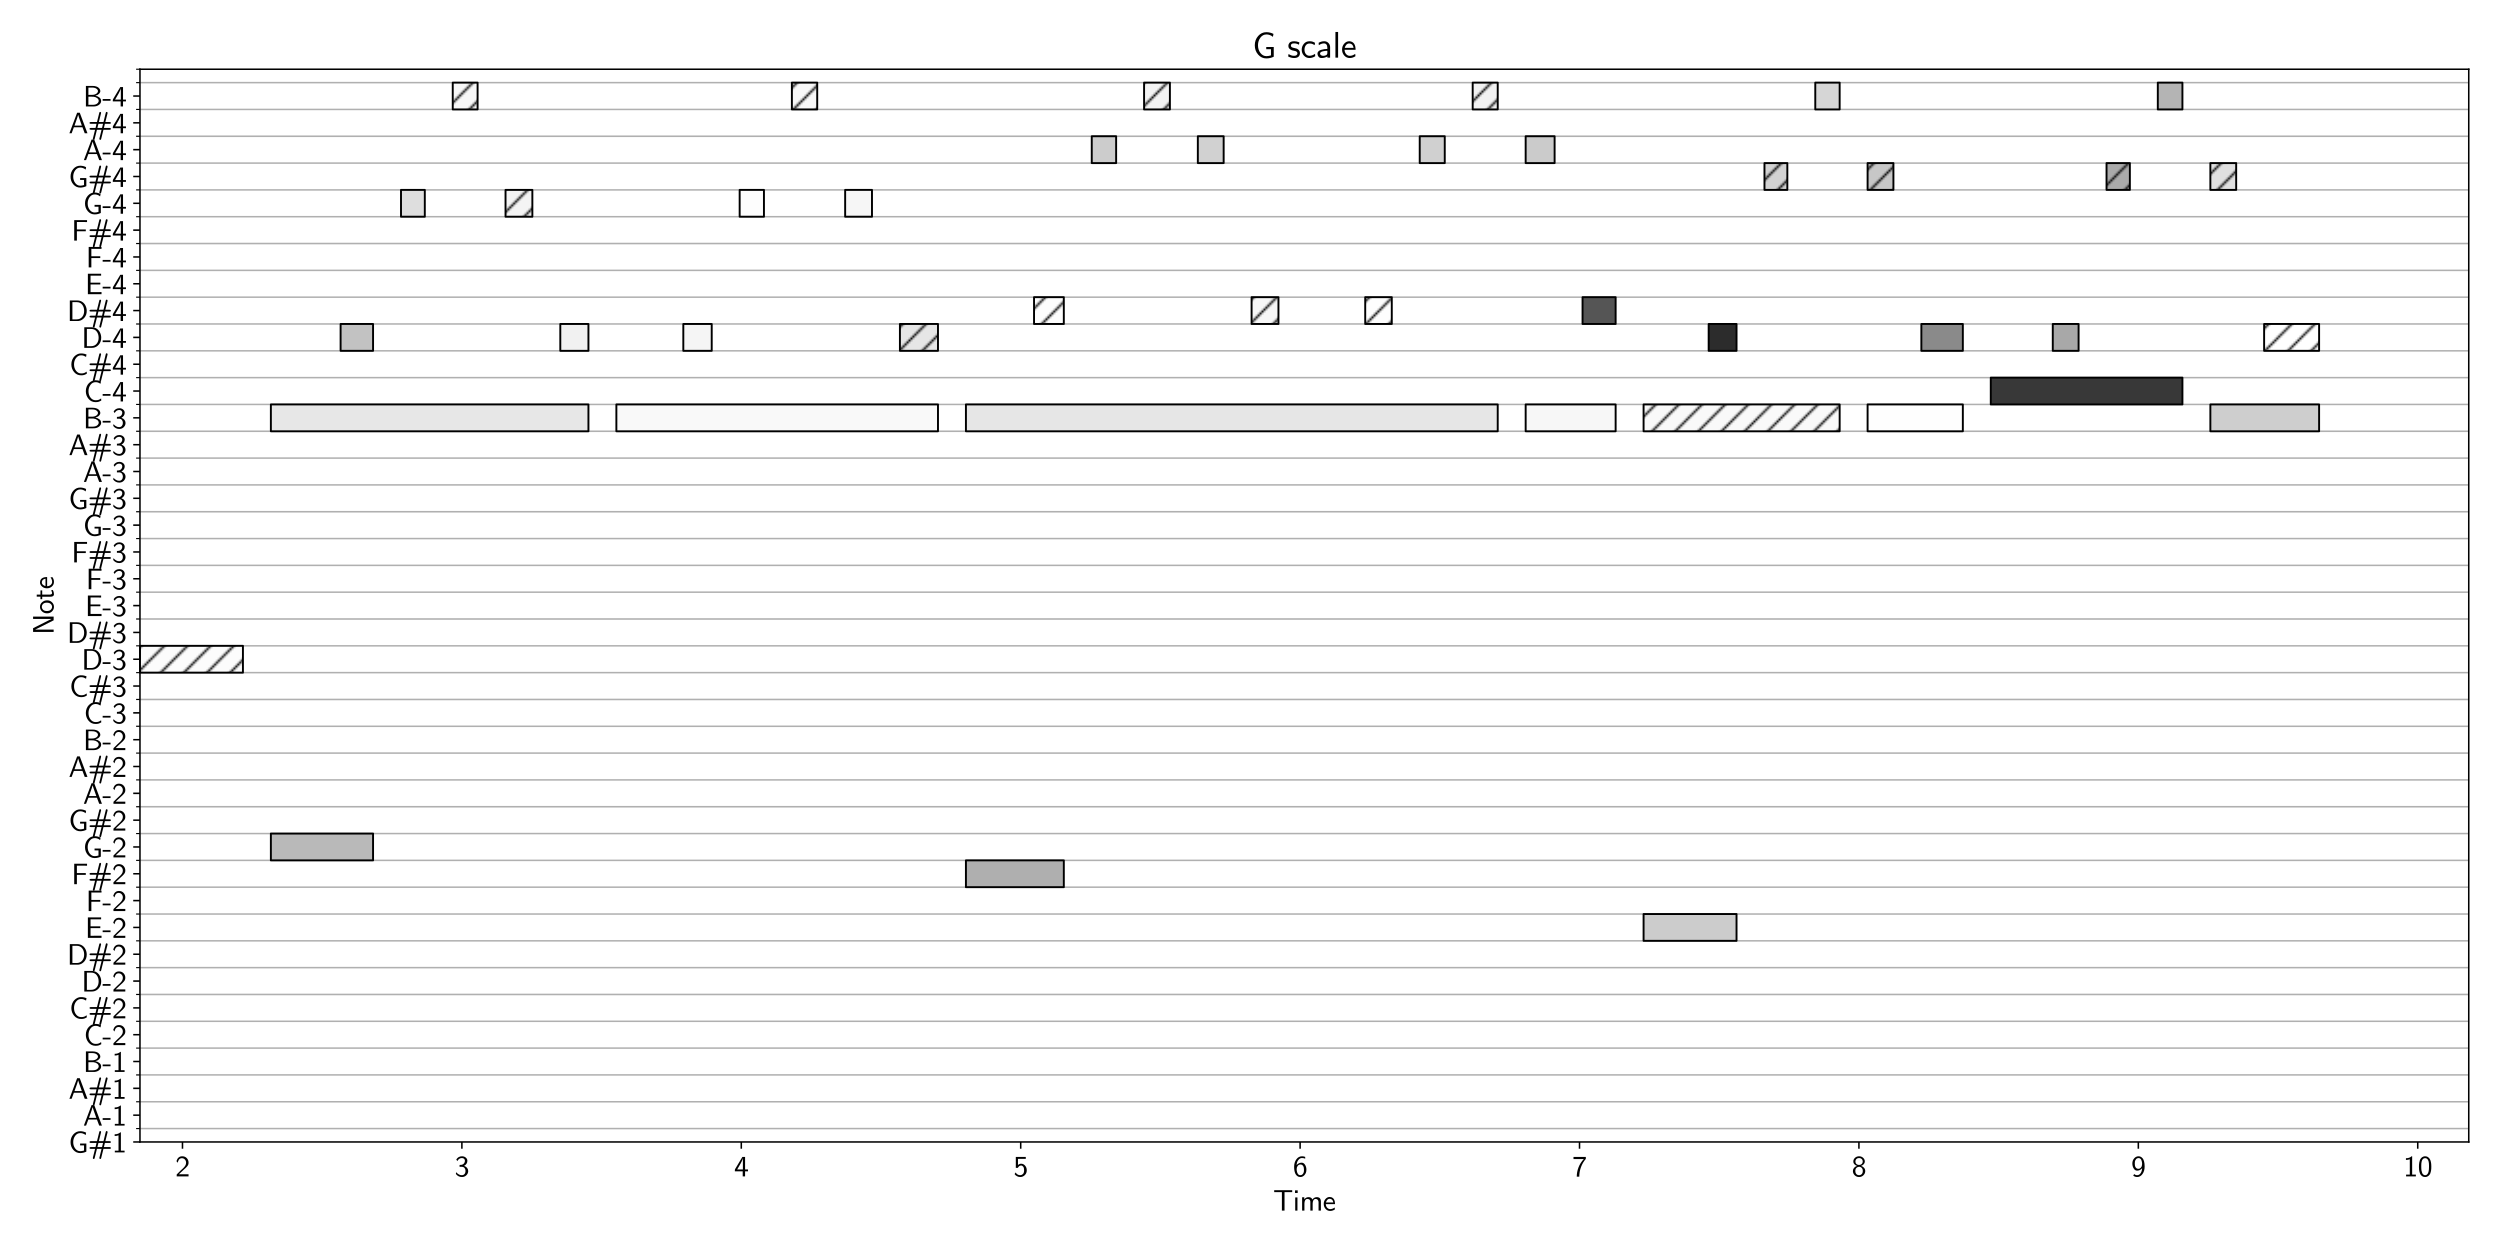 <?xml version="1.0" encoding="utf-8" standalone="no"?>
<!DOCTYPE svg PUBLIC "-//W3C//DTD SVG 1.1//EN"
  "http://www.w3.org/Graphics/SVG/1.1/DTD/svg11.dtd">
<svg xmlns:xlink="http://www.w3.org/1999/xlink" width="1296pt" height="648pt" viewBox="0 0 1296 648" xmlns="http://www.w3.org/2000/svg" version="1.1">
 <defs>
  <style type="text/css">*{stroke-linejoin: round; stroke-linecap: butt}</style>
 </defs>
 <g id="figure_1">
  <g id="patch_1">
   <path d="M 0 648 
L 1296 648 
L 1296 0 
L 0 0 
z
" style="fill: #ffffff"/>
  </g>
  <g id="axes_1">
   <g id="patch_2">
    <path d="M 72.56 592 
L 1279.8 592 
L 1279.8 35.88 
L 72.56 35.88 
z
" style="fill: #ffffff"/>
   </g>
   <g id="matplotlib.axis_1">
    <g id="xtick_1">
     <g id="line2d_1">
      <defs>
       <path id="m828b02a250" d="M 0 0 
L 0 3.5 
" style="stroke: #000000; stroke-width: 0.8"/>
      </defs>
      <g>
       <use xlink:href="#m828b02a250" x="94.597" y="592" style="stroke: #000000; stroke-width: 0.8"/>
      </g>
     </g>
     <g id="text_1">
      <!-- 2 -->
      <g transform="translate(90.847 609.83) scale(0.15 -0.15)">
       <defs>
        <path id="CMUSansSerif-32" d="M 262 3290 
Q 576 4339 1504 4339 
Q 2118 4339 2496 3936 
Q 2874 3533 2874 2970 
Q 2874 2746 2813 2560 
Q 2752 2374 2576 2166 
Q 2400 1958 2265 1830 
Q 2131 1702 1805 1414 
Q 1632 1261 774 448 
L 2874 454 
L 2874 0 
L 314 0 
L 314 416 
L 1146 1242 
Q 1197 1293 1366 1446 
Q 1536 1600 1593 1654 
Q 1651 1709 1788 1846 
Q 1926 1984 1977 2057 
Q 2029 2131 2121 2256 
Q 2214 2381 2246 2477 
Q 2278 2573 2310 2697 
Q 2342 2822 2342 2950 
Q 2342 3360 2083 3641 
Q 1824 3923 1421 3923 
Q 1203 3923 1033 3824 
Q 864 3725 777 3581 
Q 691 3437 636 3293 
Q 582 3149 563 3046 
L 538 2938 
L 262 3290 
z
" transform="scale(0.016)"/>
       </defs>
       <use xlink:href="#CMUSansSerif-32"/>
      </g>
     </g>
    </g>
    <g id="xtick_2">
     <g id="line2d_2">
      <g>
       <use xlink:href="#m828b02a250" x="239.442" y="592" style="stroke: #000000; stroke-width: 0.8"/>
      </g>
     </g>
     <g id="text_2">
      <!-- 3 -->
      <g transform="translate(235.692 609.83) scale(0.15 -0.15)">
       <defs>
        <path id="CMUSansSerif-33" d="M 262 518 
L 333 909 
Q 538 634 816 474 
Q 1094 314 1254 285 
Q 1414 256 1562 256 
Q 1914 256 2131 512 
Q 2349 768 2349 1165 
Q 2349 1536 2141 1801 
Q 1933 2067 1530 2067 
L 1062 2067 
L 1062 2464 
Q 1216 2477 1328 2486 
Q 1440 2496 1472 2499 
Q 1504 2502 1523 2502 
Q 1830 2560 2025 2809 
Q 2221 3059 2221 3360 
Q 2221 3629 2041 3792 
Q 1862 3955 1574 3955 
Q 1011 3955 685 3475 
Q 646 3418 582 3290 
L 352 3642 
Q 794 4339 1587 4339 
Q 2074 4339 2410 4051 
Q 2746 3763 2746 3360 
Q 2746 2669 2035 2266 
Q 2477 2112 2701 1811 
Q 2925 1510 2925 1152 
Q 2925 634 2537 246 
Q 2150 -141 1568 -141 
Q 781 -141 262 518 
z
" transform="scale(0.016)"/>
       </defs>
       <use xlink:href="#CMUSansSerif-33"/>
      </g>
     </g>
    </g>
    <g id="xtick_3">
     <g id="line2d_3">
      <g>
       <use xlink:href="#m828b02a250" x="384.286" y="592" style="stroke: #000000; stroke-width: 0.8"/>
      </g>
     </g>
     <g id="text_3">
      <!-- 4 -->
      <g transform="translate(380.536 609.83) scale(0.15 -0.15)">
       <defs>
        <path id="CMUSansSerif-34" d="M 173 1094 
Q 173 1094 173 1402 
Q 173 1478 243 1600 
L 1792 4192 
L 2381 4192 
L 2381 1485 
L 3014 1485 
L 3014 1094 
L 2381 1094 
L 2381 0 
L 1869 0 
L 1869 1094 
L 173 1094 
z
M 672 1485 
L 1907 1485 
L 1907 3955 
Q 1869 3718 1725 3392 
Q 1581 3066 1453 2838 
Q 1325 2611 890 1862 
Q 749 1619 672 1485 
z
" transform="scale(0.016)"/>
       </defs>
       <use xlink:href="#CMUSansSerif-34"/>
      </g>
     </g>
    </g>
    <g id="xtick_4">
     <g id="line2d_4">
      <g>
       <use xlink:href="#m828b02a250" x="529.131" y="592" style="stroke: #000000; stroke-width: 0.8"/>
      </g>
     </g>
     <g id="text_4">
      <!-- 5 -->
      <g transform="translate(525.381 609.83) scale(0.15 -0.15)">
       <defs>
        <path id="CMUSansSerif-35" d="M 243 486 
L 461 845 
Q 819 256 1459 256 
Q 1779 256 2038 502 
Q 2298 749 2298 1312 
Q 2298 1837 2109 2089 
Q 1920 2342 1645 2342 
Q 1210 2342 941 1830 
L 506 1830 
L 506 4192 
L 2662 4192 
L 2662 3782 
L 973 3782 
L 973 2470 
Q 1299 2733 1658 2733 
Q 2150 2733 2512 2320 
Q 2874 1907 2874 1306 
Q 2874 691 2454 275 
Q 2035 -141 1466 -141 
Q 1101 -141 774 28 
Q 448 198 243 486 
z
" transform="scale(0.016)"/>
       </defs>
       <use xlink:href="#CMUSansSerif-35"/>
      </g>
     </g>
    </g>
    <g id="xtick_5">
     <g id="line2d_5">
      <g>
       <use xlink:href="#m828b02a250" x="673.976" y="592" style="stroke: #000000; stroke-width: 0.8"/>
      </g>
     </g>
     <g id="text_5">
      <!-- 6 -->
      <g transform="translate(670.226 609.83) scale(0.15 -0.15)">
       <defs>
        <path id="CMUSansSerif-36" d="M 269 2067 
Q 269 3027 755 3683 
Q 1242 4339 1978 4339 
Q 2310 4339 2662 4211 
L 2662 3827 
Q 2298 3962 1978 3962 
Q 1606 3962 1331 3702 
Q 1056 3443 941 3113 
Q 826 2784 806 2432 
Q 1005 2682 1293 2819 
Q 1581 2957 1888 2957 
Q 2310 2957 2586 2566 
Q 2925 2093 2925 1434 
Q 2925 723 2483 256 
Q 2112 -141 1613 -141 
Q 1434 -141 1264 -89 
Q 1094 -38 908 109 
Q 723 256 585 489 
Q 448 723 358 1129 
Q 269 1536 269 2067 
z
M 813 1408 
Q 934 256 1606 256 
Q 1933 256 2121 477 
Q 2310 698 2368 966 
Q 2400 1107 2400 1395 
Q 2400 1952 2221 2234 
Q 2010 2566 1638 2566 
Q 1280 2566 1049 2275 
Q 819 1984 819 1581 
Q 819 1523 832 1408 
L 813 1408 
z
" transform="scale(0.016)"/>
       </defs>
       <use xlink:href="#CMUSansSerif-36"/>
      </g>
     </g>
    </g>
    <g id="xtick_6">
     <g id="line2d_6">
      <g>
       <use xlink:href="#m828b02a250" x="818.821" y="592" style="stroke: #000000; stroke-width: 0.8"/>
      </g>
     </g>
     <g id="text_6">
      <!-- 7 -->
      <g transform="translate(815.071 609.83) scale(0.15 -0.15)">
       <defs>
        <path id="CMUSansSerif-37" d="M 262 3744 
L 262 4198 
L 2925 4192 
L 2925 3776 
Q 2246 2995 1878 1990 
Q 1510 986 1510 -70 
L 966 -70 
Q 966 941 1337 1923 
Q 1709 2906 2490 3744 
L 262 3744 
z
" transform="scale(0.016)"/>
       </defs>
       <use xlink:href="#CMUSansSerif-37"/>
      </g>
     </g>
    </g>
    <g id="xtick_7">
     <g id="line2d_7">
      <g>
       <use xlink:href="#m828b02a250" x="963.666" y="592" style="stroke: #000000; stroke-width: 0.8"/>
      </g>
     </g>
     <g id="text_7">
      <!-- 8 -->
      <g transform="translate(959.916 609.83) scale(0.15 -0.15)">
       <defs>
        <path id="CMUSansSerif-38" d="M 262 1152 
Q 262 1510 480 1804 
Q 698 2099 1152 2266 
Q 845 2362 598 2608 
Q 352 2854 352 3219 
Q 352 3667 710 4003 
Q 1069 4339 1594 4339 
Q 2125 4339 2480 4000 
Q 2835 3661 2835 3219 
Q 2835 2918 2636 2665 
Q 2438 2413 2035 2266 
Q 2387 2157 2656 1865 
Q 2925 1574 2925 1146 
Q 2925 634 2541 246 
Q 2157 -141 1594 -141 
Q 1037 -141 649 243 
Q 262 627 262 1152 
z
M 781 1158 
Q 781 749 1005 502 
Q 1229 256 1594 256 
Q 1946 256 2176 499 
Q 2406 742 2406 1165 
Q 2406 1568 2179 1817 
Q 1952 2067 1594 2067 
Q 1280 2067 1030 1840 
Q 781 1613 781 1158 
z
M 800 3213 
Q 800 2874 1021 2669 
Q 1242 2464 1587 2464 
Q 1946 2464 2166 2672 
Q 2387 2880 2387 3213 
Q 2387 3552 2166 3757 
Q 1946 3962 1594 3962 
Q 1235 3962 1017 3754 
Q 800 3546 800 3213 
z
" transform="scale(0.016)"/>
       </defs>
       <use xlink:href="#CMUSansSerif-38"/>
      </g>
     </g>
    </g>
    <g id="xtick_8">
     <g id="line2d_8">
      <g>
       <use xlink:href="#m828b02a250" x="1108.511" y="592" style="stroke: #000000; stroke-width: 0.8"/>
      </g>
     </g>
     <g id="text_8">
      <!-- 9 -->
      <g transform="translate(1104.761 609.83) scale(0.15 -0.15)">
       <defs>
        <path id="CMUSansSerif-39" d="M 269 2784 
Q 269 3488 730 3955 
Q 1107 4339 1613 4339 
Q 1837 4339 2045 4246 
Q 2253 4154 2461 3933 
Q 2669 3712 2797 3248 
Q 2925 2784 2925 2131 
Q 2925 1146 2454 502 
Q 1984 -141 1312 -141 
Q 851 -141 461 154 
L 659 499 
Q 666 493 714 461 
Q 762 429 778 416 
Q 794 403 838 377 
Q 883 352 912 339 
Q 941 326 992 307 
Q 1043 288 1091 278 
Q 1139 269 1200 262 
Q 1261 256 1325 256 
Q 1760 262 2048 672 
Q 2336 1082 2387 1766 
Q 1939 1235 1306 1235 
Q 890 1235 614 1626 
Q 269 2112 269 2784 
z
M 794 2784 
Q 794 2490 832 2301 
Q 870 2112 998 1926 
Q 1203 1632 1555 1632 
Q 1914 1632 2144 1923 
Q 2374 2214 2374 2624 
Q 2374 2733 2368 2790 
L 2381 2790 
Q 2368 2982 2329 3158 
Q 2291 3334 2211 3529 
Q 2131 3725 1977 3840 
Q 1824 3955 1619 3955 
Q 1286 3955 1091 3731 
Q 896 3507 832 3245 
Q 794 3091 794 2784 
z
" transform="scale(0.016)"/>
       </defs>
       <use xlink:href="#CMUSansSerif-39"/>
      </g>
     </g>
    </g>
    <g id="xtick_9">
     <g id="line2d_9">
      <g>
       <use xlink:href="#m828b02a250" x="1253.356" y="592" style="stroke: #000000; stroke-width: 0.8"/>
      </g>
     </g>
     <g id="text_9">
      <!-- 10 -->
      <g transform="translate(1245.856 609.83) scale(0.15 -0.15)">
       <defs>
        <path id="CMUSansSerif-31" d="M 576 3546 
L 576 3917 
Q 1344 3917 1798 4339 
L 1920 4339 
L 1920 378 
L 2720 378 
L 2720 0 
L 608 0 
L 608 378 
L 1408 378 
L 1408 3693 
Q 1030 3546 576 3546 
z
" transform="scale(0.016)"/>
        <path id="CMUSansSerif-30" d="M 262 1984 
L 262 2093 
Q 262 2342 272 2528 
Q 282 2714 333 3018 
Q 384 3322 473 3536 
Q 563 3750 748 3958 
Q 934 4166 1190 4262 
Q 1389 4339 1594 4339 
Q 1773 4339 1939 4291 
Q 2106 4243 2291 4099 
Q 2477 3955 2614 3731 
Q 2752 3507 2841 3113 
Q 2931 2720 2931 2208 
L 2931 2074 
Q 2931 1830 2921 1638 
Q 2912 1446 2861 1152 
Q 2810 858 2717 643 
Q 2624 429 2438 227 
Q 2253 26 1997 -70 
Q 1786 -141 1594 -141 
Q 1414 -141 1251 -96 
Q 1088 -51 899 86 
Q 710 224 576 448 
Q 442 672 352 1069 
Q 262 1466 262 1984 
z
M 762 1984 
Q 762 1555 819 1232 
Q 877 909 960 726 
Q 1043 544 1161 432 
Q 1280 320 1382 285 
Q 1485 250 1600 250 
Q 1747 250 1875 317 
Q 2003 384 2137 553 
Q 2272 723 2352 1091 
Q 2432 1459 2432 1990 
L 2432 2368 
Q 2432 2854 2352 3187 
Q 2272 3520 2134 3673 
Q 1997 3827 1869 3884 
Q 1741 3942 1593 3942 
Q 1446 3942 1318 3884 
Q 1190 3827 1056 3673 
Q 922 3520 842 3184 
Q 762 2848 762 2368 
L 762 1984 
z
" transform="scale(0.016)"/>
       </defs>
       <use xlink:href="#CMUSansSerif-31"/>
       <use xlink:href="#CMUSansSerif-30" x="50"/>
      </g>
     </g>
    </g>
    <g id="text_10">
     <!-- Time -->
     <g transform="translate(660.001 627.586) scale(0.15 -0.15)">
      <defs>
       <path id="CMUSansSerif-54" d="M 224 3987 
L 224 4410 
L 4115 4410 
L 4115 3987 
L 3206 3987 
L 2458 3994 
L 2458 0 
L 1888 0 
L 1888 3994 
L 1133 3987 
L 224 3987 
z
" transform="scale(0.016)"/>
       <path id="CMUSansSerif-69" d="M 518 0 
L 518 2848 
L 998 2848 
L 998 0 
L 518 0 
z
M 475 3808 
L 475 4378 
L 1051 4378 
L 1051 3808 
L 475 3808 
z
" transform="scale(0.016)"/>
       <path id="CMUSansSerif-6d" d="M 512 0 
L 512 2880 
L 979 2880 
L 979 2432 
Q 1350 2912 1914 2912 
Q 2534 2912 2726 2394 
Q 3117 2912 3693 2912 
Q 3936 2912 4112 2832 
Q 4288 2752 4374 2646 
Q 4461 2541 4509 2374 
Q 4557 2208 4563 2102 
Q 4570 1997 4570 1843 
L 4570 0 
L 4064 0 
L 4064 1798 
Q 4064 1811 4064 1836 
Q 4064 1862 4051 1939 
Q 4038 2016 4016 2083 
Q 3994 2150 3949 2233 
Q 3904 2317 3840 2377 
Q 3776 2438 3673 2480 
Q 3571 2522 3443 2522 
Q 3104 2522 2947 2234 
Q 2790 1946 2790 1536 
L 2790 0 
L 2291 0 
L 2291 1798 
Q 2291 1907 2288 1971 
Q 2285 2035 2249 2153 
Q 2214 2272 2153 2342 
Q 2093 2413 1968 2467 
Q 1843 2522 1664 2522 
Q 1325 2522 1168 2234 
Q 1011 1946 1011 1536 
L 1011 0 
L 512 0 
z
" transform="scale(0.016)"/>
       <path id="CMUSansSerif-65" d="M 218 1446 
Q 218 2080 605 2515 
Q 992 2950 1510 2950 
Q 1702 2950 1875 2889 
Q 2048 2829 2224 2688 
Q 2400 2547 2515 2265 
Q 2630 1984 2650 1594 
L 2650 1408 
L 666 1408 
Q 685 928 960 627 
Q 1235 326 1613 326 
Q 2099 326 2586 678 
L 2624 256 
Q 2138 -70 1613 -70 
Q 1005 -70 611 381 
Q 218 832 218 1446 
z
M 698 1760 
L 2285 1760 
Q 2246 2010 2147 2182 
Q 2048 2355 1923 2428 
Q 1798 2502 1699 2528 
Q 1600 2554 1510 2554 
Q 1184 2554 973 2304 
Q 762 2054 698 1760 
z
" transform="scale(0.016)"/>
      </defs>
      <use xlink:href="#CMUSansSerif-54"/>
      <use xlink:href="#CMUSansSerif-69" x="68"/>
      <use xlink:href="#CMUSansSerif-6d" x="91.9"/>
      <use xlink:href="#CMUSansSerif-65" x="171.3"/>
     </g>
    </g>
   </g>
   <g id="matplotlib.axis_2">
    <g id="ytick_1">
     <g id="line2d_10">
      <defs>
       <path id="mf09a6b2838" d="M 0 0 
L -3.5 0 
" style="stroke: #000000; stroke-width: 0.8"/>
      </defs>
      <g>
       <use xlink:href="#mf09a6b2838" x="72.56" y="592" style="stroke: #000000; stroke-width: 0.8"/>
      </g>
     </g>
     <g id="text_11">
      <!-- G#1 -->
      <g transform="translate(35.56 597.415) scale(0.15 -0.15)">
       <defs>
        <path id="CMUSansSerif-47" d="M 422 2221 
Q 422 3206 1027 3894 
Q 1632 4582 2502 4582 
Q 3168 4582 3782 4275 
L 3686 3744 
Q 3501 3885 3379 3958 
Q 3258 4032 3024 4102 
Q 2790 4173 2515 4173 
Q 1856 4173 1427 3593 
Q 998 3014 998 2227 
Q 998 1408 1436 838 
Q 1875 269 2509 269 
Q 2842 269 3334 403 
L 3334 1517 
L 2483 1517 
L 2483 1914 
L 3834 1914 
L 3834 166 
Q 3194 -141 2502 -141 
Q 1626 -141 1024 550 
Q 422 1242 422 2221 
z
" transform="scale(0.016)"/>
        <path id="CMUSansSerif-23" d="M 358 960 
Q 358 1152 595 1152 
L 1651 1152 
L 1862 2048 
L 582 2048 
Q 358 2054 358 2240 
Q 358 2438 614 2438 
L 1965 2438 
L 2445 4371 
Q 2445 4371 2458 4403 
Q 2464 4435 2467 4457 
Q 2470 4480 2489 4512 
Q 2509 4544 2528 4566 
Q 2547 4589 2582 4605 
Q 2618 4621 2662 4621 
Q 2739 4621 2793 4566 
Q 2848 4512 2854 4435 
Q 2854 4378 2829 4288 
L 2368 2438 
L 3373 2438 
L 3846 4371 
L 3853 4403 
Q 3866 4435 3869 4457 
Q 3872 4480 3891 4512 
Q 3910 4544 3929 4566 
Q 3949 4589 3984 4605 
Q 4019 4621 4064 4621 
Q 4141 4621 4195 4563 
Q 4250 4506 4256 4429 
Q 4256 4352 4237 4288 
L 3776 2438 
L 4646 2438 
Q 4826 2438 4883 2400 
Q 4966 2336 4966 2240 
Q 4966 2048 4730 2048 
L 3674 2048 
L 3456 1152 
L 4742 1152 
Q 4832 1152 4886 1110 
Q 4941 1069 4953 1033 
Q 4966 998 4966 960 
Q 4966 762 4710 762 
L 3360 762 
L 2880 -1171 
L 2874 -1190 
Q 2867 -1216 2864 -1232 
Q 2861 -1248 2851 -1273 
Q 2842 -1299 2832 -1315 
Q 2822 -1331 2806 -1353 
Q 2790 -1376 2771 -1389 
Q 2752 -1402 2723 -1411 
Q 2694 -1421 2662 -1421 
Q 2586 -1421 2531 -1363 
Q 2477 -1306 2470 -1229 
Q 2470 -1178 2496 -1088 
L 2950 762 
L 1952 762 
L 1472 -1171 
L 1466 -1190 
Q 1459 -1216 1456 -1232 
Q 1453 -1248 1443 -1273 
Q 1434 -1299 1424 -1315 
Q 1414 -1331 1398 -1353 
Q 1382 -1376 1363 -1389 
Q 1344 -1402 1315 -1411 
Q 1286 -1421 1254 -1421 
Q 1178 -1421 1123 -1363 
Q 1069 -1306 1062 -1229 
Q 1062 -1178 1088 -1088 
L 1549 762 
L 672 762 
Q 486 762 435 800 
Q 358 858 358 960 
z
M 2054 1152 
L 3053 1152 
L 3270 2048 
L 2272 2048 
L 2054 1152 
z
" transform="scale(0.016)"/>
       </defs>
       <use xlink:href="#CMUSansSerif-47"/>
       <use xlink:href="#CMUSansSerif-23" x="66.7"/>
       <use xlink:href="#CMUSansSerif-31" x="150"/>
      </g>
     </g>
    </g>
    <g id="ytick_2">
     <g id="line2d_11">
      <g>
       <use xlink:href="#mf09a6b2838" x="72.56" y="578.097" style="stroke: #000000; stroke-width: 0.8"/>
      </g>
     </g>
     <g id="text_12">
      <!-- A-1 -->
      <g transform="translate(43.06 583.512) scale(0.15 -0.15)">
       <defs>
        <path id="CMUSansSerif-41" d="M 173 0 
L 1843 4442 
L 2413 4442 
L 4077 0 
L 3488 0 
L 2995 1306 
L 1139 1306 
L 653 0 
L 173 0 
z
M 1274 1664 
L 2861 1664 
Q 2106 3757 2067 3994 
Q 1984 3603 1274 1664 
z
" transform="scale(0.016)"/>
        <path id="CMUSansSerif-2d" d="M 64 1235 
L 64 1613 
L 1766 1613 
L 1766 1235 
L 64 1235 
z
" transform="scale(0.016)"/>
       </defs>
       <use xlink:href="#CMUSansSerif-41"/>
       <use xlink:href="#CMUSansSerif-2d" x="66.7"/>
       <use xlink:href="#CMUSansSerif-31" x="100"/>
      </g>
     </g>
    </g>
    <g id="ytick_3">
     <g id="line2d_12">
      <g>
       <use xlink:href="#mf09a6b2838" x="72.56" y="564.194" style="stroke: #000000; stroke-width: 0.8"/>
      </g>
     </g>
     <g id="text_13">
      <!-- A#1 -->
      <g transform="translate(35.56 569.609) scale(0.15 -0.15)">
       <use xlink:href="#CMUSansSerif-41"/>
       <use xlink:href="#CMUSansSerif-23" x="66.7"/>
       <use xlink:href="#CMUSansSerif-31" x="150"/>
      </g>
     </g>
    </g>
    <g id="ytick_4">
     <g id="line2d_13">
      <g>
       <use xlink:href="#mf09a6b2838" x="72.56" y="550.291" style="stroke: #000000; stroke-width: 0.8"/>
      </g>
     </g>
     <g id="text_14">
      <!-- B-1 -->
      <g transform="translate(43.06 555.706) scale(0.15 -0.15)">
       <defs>
        <path id="CMUSansSerif-42" d="M 614 0 
L 614 4442 
L 2035 4442 
Q 2477 4442 2819 4333 
Q 3162 4224 3350 4051 
Q 3539 3878 3632 3692 
Q 3725 3507 3725 3328 
Q 3725 3008 3449 2733 
Q 3174 2458 2650 2323 
Q 3162 2240 3533 1936 
Q 3904 1632 3904 1203 
Q 3904 736 3497 403 
Q 3091 70 2528 13 
Q 2419 0 2202 0 
L 614 0 
z
M 1152 358 
L 2061 358 
Q 2714 358 3046 627 
Q 3379 896 3379 1210 
Q 3379 1562 3046 1811 
Q 2714 2061 2246 2106 
Q 2189 2112 1920 2112 
L 1158 2112 
L 1152 1875 
L 1152 358 
z
M 1152 2509 
L 1920 2509 
Q 2522 2509 2870 2758 
Q 3219 3008 3219 3322 
Q 3219 3603 2889 3843 
Q 2560 4083 1888 4083 
L 1158 4083 
L 1152 3859 
L 1152 2509 
z
" transform="scale(0.016)"/>
       </defs>
       <use xlink:href="#CMUSansSerif-42"/>
       <use xlink:href="#CMUSansSerif-2d" x="66.7"/>
       <use xlink:href="#CMUSansSerif-31" x="100"/>
      </g>
     </g>
    </g>
    <g id="ytick_5">
     <g id="line2d_14">
      <g>
       <use xlink:href="#mf09a6b2838" x="72.56" y="536.388" style="stroke: #000000; stroke-width: 0.8"/>
      </g>
     </g>
     <g id="text_15">
      <!-- C-2 -->
      <g transform="translate(43.48 541.803) scale(0.15 -0.15)">
       <defs>
        <path id="CMUSansSerif-43" d="M 422 2221 
Q 422 2746 604 3200 
Q 787 3654 1081 3948 
Q 1376 4243 1728 4412 
Q 2080 4582 2426 4582 
Q 2675 4582 2819 4572 
Q 2963 4563 3193 4515 
Q 3424 4467 3693 4365 
L 3597 3834 
Q 3309 4006 3081 4089 
Q 2854 4173 2509 4173 
Q 1869 4173 1433 3603 
Q 998 3034 998 2221 
Q 998 1402 1436 835 
Q 1875 269 2528 269 
Q 2650 269 2758 278 
Q 2867 288 2944 297 
Q 3021 307 3113 339 
Q 3206 371 3251 384 
Q 3296 397 3382 448 
Q 3469 499 3491 512 
Q 3514 525 3610 585 
Q 3706 646 3725 659 
L 3763 211 
Q 3418 6 3168 -67 
Q 2918 -141 2522 -141 
Q 1606 -141 1014 563 
Q 422 1267 422 2221 
z
" transform="scale(0.016)"/>
       </defs>
       <use xlink:href="#CMUSansSerif-43"/>
       <use xlink:href="#CMUSansSerif-2d" x="63.9"/>
       <use xlink:href="#CMUSansSerif-32" x="97.2"/>
      </g>
     </g>
    </g>
    <g id="ytick_6">
     <g id="line2d_15">
      <g>
       <use xlink:href="#mf09a6b2838" x="72.56" y="522.485" style="stroke: #000000; stroke-width: 0.8"/>
      </g>
     </g>
     <g id="text_16">
      <!-- C#2 -->
      <g transform="translate(35.98 527.9) scale(0.15 -0.15)">
       <use xlink:href="#CMUSansSerif-43"/>
       <use xlink:href="#CMUSansSerif-23" x="63.9"/>
       <use xlink:href="#CMUSansSerif-32" x="147.2"/>
      </g>
     </g>
    </g>
    <g id="ytick_7">
     <g id="line2d_16">
      <g>
       <use xlink:href="#mf09a6b2838" x="72.56" y="508.582" style="stroke: #000000; stroke-width: 0.8"/>
      </g>
     </g>
     <g id="text_17">
      <!-- D-2 -->
      <g transform="translate(42.235 513.997) scale(0.15 -0.15)">
       <defs>
        <path id="CMUSansSerif-44" d="M 608 0 
L 608 4442 
L 2182 4442 
Q 2822 4442 3283 4141 
Q 3750 3834 4006 3306 
Q 4262 2778 4262 2189 
Q 4262 1299 3737 697 
Q 3213 96 2502 13 
Q 2400 0 2195 0 
L 608 0 
z
M 1165 358 
L 2080 358 
Q 2880 358 3328 947 
Q 3706 1440 3706 2182 
Q 3706 2995 3280 3539 
Q 2854 4083 2080 4083 
L 1165 4083 
L 1165 358 
z
" transform="scale(0.016)"/>
       </defs>
       <use xlink:href="#CMUSansSerif-44"/>
       <use xlink:href="#CMUSansSerif-2d" x="72.2"/>
       <use xlink:href="#CMUSansSerif-32" x="105.5"/>
      </g>
     </g>
    </g>
    <g id="ytick_8">
     <g id="line2d_17">
      <g>
       <use xlink:href="#mf09a6b2838" x="72.56" y="494.679" style="stroke: #000000; stroke-width: 0.8"/>
      </g>
     </g>
     <g id="text_18">
      <!-- D#2 -->
      <g transform="translate(34.735 500.094) scale(0.15 -0.15)">
       <use xlink:href="#CMUSansSerif-44"/>
       <use xlink:href="#CMUSansSerif-23" x="72.2"/>
       <use xlink:href="#CMUSansSerif-32" x="155.5"/>
      </g>
     </g>
    </g>
    <g id="ytick_9">
     <g id="line2d_18">
      <g>
       <use xlink:href="#mf09a6b2838" x="72.56" y="480.776" style="stroke: #000000; stroke-width: 0.8"/>
      </g>
     </g>
     <g id="text_19">
      <!-- E-2 -->
      <g transform="translate(44.11 486.191) scale(0.15 -0.15)">
       <defs>
        <path id="CMUSansSerif-45" d="M 602 0 
L 602 4422 
L 3462 4422 
L 3462 4000 
L 3098 4000 
L 2938 4006 
L 1402 4006 
L 1178 4013 
L 1178 2496 
L 3290 2496 
L 3290 2106 
L 1178 2106 
L 1178 448 
L 1722 448 
L 1875 454 
L 3117 454 
L 3258 461 
L 3552 461 
L 3552 0 
L 602 0 
z
" transform="scale(0.016)"/>
       </defs>
       <use xlink:href="#CMUSansSerif-45"/>
       <use xlink:href="#CMUSansSerif-2d" x="59.7"/>
       <use xlink:href="#CMUSansSerif-32" x="93"/>
      </g>
     </g>
    </g>
    <g id="ytick_10">
     <g id="line2d_19">
      <g>
       <use xlink:href="#mf09a6b2838" x="72.56" y="466.873" style="stroke: #000000; stroke-width: 0.8"/>
      </g>
     </g>
     <g id="text_20">
      <!-- F-2 -->
      <g transform="translate(44.53 472.288) scale(0.15 -0.15)">
       <defs>
        <path id="CMUSansSerif-46" d="M 602 0 
L 602 4422 
L 3373 4422 
L 3373 4000 
L 3021 4000 
L 2867 4006 
L 1382 4006 
L 1178 4013 
L 1178 2406 
L 3104 2406 
L 3104 2016 
L 1178 2016 
L 1178 0 
L 602 0 
z
" transform="scale(0.016)"/>
       </defs>
       <use xlink:href="#CMUSansSerif-46"/>
       <use xlink:href="#CMUSansSerif-2d" x="56.9"/>
       <use xlink:href="#CMUSansSerif-32" x="90.2"/>
      </g>
     </g>
    </g>
    <g id="ytick_11">
     <g id="line2d_20">
      <g>
       <use xlink:href="#mf09a6b2838" x="72.56" y="452.97" style="stroke: #000000; stroke-width: 0.8"/>
      </g>
     </g>
     <g id="text_21">
      <!-- F#2 -->
      <g transform="translate(37.03 458.385) scale(0.15 -0.15)">
       <use xlink:href="#CMUSansSerif-46"/>
       <use xlink:href="#CMUSansSerif-23" x="56.9"/>
       <use xlink:href="#CMUSansSerif-32" x="140.2"/>
      </g>
     </g>
    </g>
    <g id="ytick_12">
     <g id="line2d_21">
      <g>
       <use xlink:href="#mf09a6b2838" x="72.56" y="439.067" style="stroke: #000000; stroke-width: 0.8"/>
      </g>
     </g>
     <g id="text_22">
      <!-- G-2 -->
      <g transform="translate(43.06 444.482) scale(0.15 -0.15)">
       <use xlink:href="#CMUSansSerif-47"/>
       <use xlink:href="#CMUSansSerif-2d" x="66.7"/>
       <use xlink:href="#CMUSansSerif-32" x="100"/>
      </g>
     </g>
    </g>
    <g id="ytick_13">
     <g id="line2d_22">
      <g>
       <use xlink:href="#mf09a6b2838" x="72.56" y="425.164" style="stroke: #000000; stroke-width: 0.8"/>
      </g>
     </g>
     <g id="text_23">
      <!-- G#2 -->
      <g transform="translate(35.56 430.579) scale(0.15 -0.15)">
       <use xlink:href="#CMUSansSerif-47"/>
       <use xlink:href="#CMUSansSerif-23" x="66.7"/>
       <use xlink:href="#CMUSansSerif-32" x="150"/>
      </g>
     </g>
    </g>
    <g id="ytick_14">
     <g id="line2d_23">
      <g>
       <use xlink:href="#mf09a6b2838" x="72.56" y="411.261" style="stroke: #000000; stroke-width: 0.8"/>
      </g>
     </g>
     <g id="text_24">
      <!-- A-2 -->
      <g transform="translate(43.06 416.676) scale(0.15 -0.15)">
       <use xlink:href="#CMUSansSerif-41"/>
       <use xlink:href="#CMUSansSerif-2d" x="66.7"/>
       <use xlink:href="#CMUSansSerif-32" x="100"/>
      </g>
     </g>
    </g>
    <g id="ytick_15">
     <g id="line2d_24">
      <g>
       <use xlink:href="#mf09a6b2838" x="72.56" y="397.358" style="stroke: #000000; stroke-width: 0.8"/>
      </g>
     </g>
     <g id="text_25">
      <!-- A#2 -->
      <g transform="translate(35.56 402.773) scale(0.15 -0.15)">
       <use xlink:href="#CMUSansSerif-41"/>
       <use xlink:href="#CMUSansSerif-23" x="66.7"/>
       <use xlink:href="#CMUSansSerif-32" x="150"/>
      </g>
     </g>
    </g>
    <g id="ytick_16">
     <g id="line2d_25">
      <g>
       <use xlink:href="#mf09a6b2838" x="72.56" y="383.455" style="stroke: #000000; stroke-width: 0.8"/>
      </g>
     </g>
     <g id="text_26">
      <!-- B-2 -->
      <g transform="translate(43.06 388.87) scale(0.15 -0.15)">
       <use xlink:href="#CMUSansSerif-42"/>
       <use xlink:href="#CMUSansSerif-2d" x="66.7"/>
       <use xlink:href="#CMUSansSerif-32" x="100"/>
      </g>
     </g>
    </g>
    <g id="ytick_17">
     <g id="line2d_26">
      <g>
       <use xlink:href="#mf09a6b2838" x="72.56" y="369.552" style="stroke: #000000; stroke-width: 0.8"/>
      </g>
     </g>
     <g id="text_27">
      <!-- C-3 -->
      <g transform="translate(43.48 374.967) scale(0.15 -0.15)">
       <use xlink:href="#CMUSansSerif-43"/>
       <use xlink:href="#CMUSansSerif-2d" x="63.9"/>
       <use xlink:href="#CMUSansSerif-33" x="97.2"/>
      </g>
     </g>
    </g>
    <g id="ytick_18">
     <g id="line2d_27">
      <g>
       <use xlink:href="#mf09a6b2838" x="72.56" y="355.649" style="stroke: #000000; stroke-width: 0.8"/>
      </g>
     </g>
     <g id="text_28">
      <!-- C#3 -->
      <g transform="translate(35.98 361.064) scale(0.15 -0.15)">
       <use xlink:href="#CMUSansSerif-43"/>
       <use xlink:href="#CMUSansSerif-23" x="63.9"/>
       <use xlink:href="#CMUSansSerif-33" x="147.2"/>
      </g>
     </g>
    </g>
    <g id="ytick_19">
     <g id="line2d_28">
      <g>
       <use xlink:href="#mf09a6b2838" x="72.56" y="341.746" style="stroke: #000000; stroke-width: 0.8"/>
      </g>
     </g>
     <g id="text_29">
      <!-- D-3 -->
      <g transform="translate(42.235 347.161) scale(0.15 -0.15)">
       <use xlink:href="#CMUSansSerif-44"/>
       <use xlink:href="#CMUSansSerif-2d" x="72.2"/>
       <use xlink:href="#CMUSansSerif-33" x="105.5"/>
      </g>
     </g>
    </g>
    <g id="ytick_20">
     <g id="line2d_29">
      <g>
       <use xlink:href="#mf09a6b2838" x="72.56" y="327.843" style="stroke: #000000; stroke-width: 0.8"/>
      </g>
     </g>
     <g id="text_30">
      <!-- D#3 -->
      <g transform="translate(34.735 333.258) scale(0.15 -0.15)">
       <use xlink:href="#CMUSansSerif-44"/>
       <use xlink:href="#CMUSansSerif-23" x="72.2"/>
       <use xlink:href="#CMUSansSerif-33" x="155.5"/>
      </g>
     </g>
    </g>
    <g id="ytick_21">
     <g id="line2d_30">
      <g>
       <use xlink:href="#mf09a6b2838" x="72.56" y="313.94" style="stroke: #000000; stroke-width: 0.8"/>
      </g>
     </g>
     <g id="text_31">
      <!-- E-3 -->
      <g transform="translate(44.11 319.355) scale(0.15 -0.15)">
       <use xlink:href="#CMUSansSerif-45"/>
       <use xlink:href="#CMUSansSerif-2d" x="59.7"/>
       <use xlink:href="#CMUSansSerif-33" x="93"/>
      </g>
     </g>
    </g>
    <g id="ytick_22">
     <g id="line2d_31">
      <g>
       <use xlink:href="#mf09a6b2838" x="72.56" y="300.037" style="stroke: #000000; stroke-width: 0.8"/>
      </g>
     </g>
     <g id="text_32">
      <!-- F-3 -->
      <g transform="translate(44.53 305.452) scale(0.15 -0.15)">
       <use xlink:href="#CMUSansSerif-46"/>
       <use xlink:href="#CMUSansSerif-2d" x="56.9"/>
       <use xlink:href="#CMUSansSerif-33" x="90.2"/>
      </g>
     </g>
    </g>
    <g id="ytick_23">
     <g id="line2d_32">
      <g>
       <use xlink:href="#mf09a6b2838" x="72.56" y="286.134" style="stroke: #000000; stroke-width: 0.8"/>
      </g>
     </g>
     <g id="text_33">
      <!-- F#3 -->
      <g transform="translate(37.03 291.549) scale(0.15 -0.15)">
       <use xlink:href="#CMUSansSerif-46"/>
       <use xlink:href="#CMUSansSerif-23" x="56.9"/>
       <use xlink:href="#CMUSansSerif-33" x="140.2"/>
      </g>
     </g>
    </g>
    <g id="ytick_24">
     <g id="line2d_33">
      <g>
       <use xlink:href="#mf09a6b2838" x="72.56" y="272.231" style="stroke: #000000; stroke-width: 0.8"/>
      </g>
     </g>
     <g id="text_34">
      <!-- G-3 -->
      <g transform="translate(43.06 277.646) scale(0.15 -0.15)">
       <use xlink:href="#CMUSansSerif-47"/>
       <use xlink:href="#CMUSansSerif-2d" x="66.7"/>
       <use xlink:href="#CMUSansSerif-33" x="100"/>
      </g>
     </g>
    </g>
    <g id="ytick_25">
     <g id="line2d_34">
      <g>
       <use xlink:href="#mf09a6b2838" x="72.56" y="258.328" style="stroke: #000000; stroke-width: 0.8"/>
      </g>
     </g>
     <g id="text_35">
      <!-- G#3 -->
      <g transform="translate(35.56 263.743) scale(0.15 -0.15)">
       <use xlink:href="#CMUSansSerif-47"/>
       <use xlink:href="#CMUSansSerif-23" x="66.7"/>
       <use xlink:href="#CMUSansSerif-33" x="150"/>
      </g>
     </g>
    </g>
    <g id="ytick_26">
     <g id="line2d_35">
      <g>
       <use xlink:href="#mf09a6b2838" x="72.56" y="244.425" style="stroke: #000000; stroke-width: 0.8"/>
      </g>
     </g>
     <g id="text_36">
      <!-- A-3 -->
      <g transform="translate(43.06 249.84) scale(0.15 -0.15)">
       <use xlink:href="#CMUSansSerif-41"/>
       <use xlink:href="#CMUSansSerif-2d" x="66.7"/>
       <use xlink:href="#CMUSansSerif-33" x="100"/>
      </g>
     </g>
    </g>
    <g id="ytick_27">
     <g id="line2d_36">
      <g>
       <use xlink:href="#mf09a6b2838" x="72.56" y="230.522" style="stroke: #000000; stroke-width: 0.8"/>
      </g>
     </g>
     <g id="text_37">
      <!-- A#3 -->
      <g transform="translate(35.56 235.937) scale(0.15 -0.15)">
       <use xlink:href="#CMUSansSerif-41"/>
       <use xlink:href="#CMUSansSerif-23" x="66.7"/>
       <use xlink:href="#CMUSansSerif-33" x="150"/>
      </g>
     </g>
    </g>
    <g id="ytick_28">
     <g id="line2d_37">
      <g>
       <use xlink:href="#mf09a6b2838" x="72.56" y="216.619" style="stroke: #000000; stroke-width: 0.8"/>
      </g>
     </g>
     <g id="text_38">
      <!-- B-3 -->
      <g transform="translate(43.06 222.034) scale(0.15 -0.15)">
       <use xlink:href="#CMUSansSerif-42"/>
       <use xlink:href="#CMUSansSerif-2d" x="66.7"/>
       <use xlink:href="#CMUSansSerif-33" x="100"/>
      </g>
     </g>
    </g>
    <g id="ytick_29">
     <g id="line2d_38">
      <g>
       <use xlink:href="#mf09a6b2838" x="72.56" y="202.716" style="stroke: #000000; stroke-width: 0.8"/>
      </g>
     </g>
     <g id="text_39">
      <!-- C-4 -->
      <g transform="translate(43.48 208.131) scale(0.15 -0.15)">
       <use xlink:href="#CMUSansSerif-43"/>
       <use xlink:href="#CMUSansSerif-2d" x="63.9"/>
       <use xlink:href="#CMUSansSerif-34" x="97.2"/>
      </g>
     </g>
    </g>
    <g id="ytick_30">
     <g id="line2d_39">
      <g>
       <use xlink:href="#mf09a6b2838" x="72.56" y="188.813" style="stroke: #000000; stroke-width: 0.8"/>
      </g>
     </g>
     <g id="text_40">
      <!-- C#4 -->
      <g transform="translate(35.98 194.228) scale(0.15 -0.15)">
       <use xlink:href="#CMUSansSerif-43"/>
       <use xlink:href="#CMUSansSerif-23" x="63.9"/>
       <use xlink:href="#CMUSansSerif-34" x="147.2"/>
      </g>
     </g>
    </g>
    <g id="ytick_31">
     <g id="line2d_40">
      <g>
       <use xlink:href="#mf09a6b2838" x="72.56" y="174.91" style="stroke: #000000; stroke-width: 0.8"/>
      </g>
     </g>
     <g id="text_41">
      <!-- D-4 -->
      <g transform="translate(42.235 180.325) scale(0.15 -0.15)">
       <use xlink:href="#CMUSansSerif-44"/>
       <use xlink:href="#CMUSansSerif-2d" x="72.2"/>
       <use xlink:href="#CMUSansSerif-34" x="105.5"/>
      </g>
     </g>
    </g>
    <g id="ytick_32">
     <g id="line2d_41">
      <g>
       <use xlink:href="#mf09a6b2838" x="72.56" y="161.007" style="stroke: #000000; stroke-width: 0.8"/>
      </g>
     </g>
     <g id="text_42">
      <!-- D#4 -->
      <g transform="translate(34.735 166.422) scale(0.15 -0.15)">
       <use xlink:href="#CMUSansSerif-44"/>
       <use xlink:href="#CMUSansSerif-23" x="72.2"/>
       <use xlink:href="#CMUSansSerif-34" x="155.5"/>
      </g>
     </g>
    </g>
    <g id="ytick_33">
     <g id="line2d_42">
      <g>
       <use xlink:href="#mf09a6b2838" x="72.56" y="147.104" style="stroke: #000000; stroke-width: 0.8"/>
      </g>
     </g>
     <g id="text_43">
      <!-- E-4 -->
      <g transform="translate(44.11 152.519) scale(0.15 -0.15)">
       <use xlink:href="#CMUSansSerif-45"/>
       <use xlink:href="#CMUSansSerif-2d" x="59.7"/>
       <use xlink:href="#CMUSansSerif-34" x="93"/>
      </g>
     </g>
    </g>
    <g id="ytick_34">
     <g id="line2d_43">
      <g>
       <use xlink:href="#mf09a6b2838" x="72.56" y="133.201" style="stroke: #000000; stroke-width: 0.8"/>
      </g>
     </g>
     <g id="text_44">
      <!-- F-4 -->
      <g transform="translate(44.53 138.616) scale(0.15 -0.15)">
       <use xlink:href="#CMUSansSerif-46"/>
       <use xlink:href="#CMUSansSerif-2d" x="56.9"/>
       <use xlink:href="#CMUSansSerif-34" x="90.2"/>
      </g>
     </g>
    </g>
    <g id="ytick_35">
     <g id="line2d_44">
      <g>
       <use xlink:href="#mf09a6b2838" x="72.56" y="119.298" style="stroke: #000000; stroke-width: 0.8"/>
      </g>
     </g>
     <g id="text_45">
      <!-- F#4 -->
      <g transform="translate(37.03 124.713) scale(0.15 -0.15)">
       <use xlink:href="#CMUSansSerif-46"/>
       <use xlink:href="#CMUSansSerif-23" x="56.9"/>
       <use xlink:href="#CMUSansSerif-34" x="140.2"/>
      </g>
     </g>
    </g>
    <g id="ytick_36">
     <g id="line2d_45">
      <g>
       <use xlink:href="#mf09a6b2838" x="72.56" y="105.395" style="stroke: #000000; stroke-width: 0.8"/>
      </g>
     </g>
     <g id="text_46">
      <!-- G-4 -->
      <g transform="translate(43.06 110.81) scale(0.15 -0.15)">
       <use xlink:href="#CMUSansSerif-47"/>
       <use xlink:href="#CMUSansSerif-2d" x="66.7"/>
       <use xlink:href="#CMUSansSerif-34" x="100"/>
      </g>
     </g>
    </g>
    <g id="ytick_37">
     <g id="line2d_46">
      <g>
       <use xlink:href="#mf09a6b2838" x="72.56" y="91.492" style="stroke: #000000; stroke-width: 0.8"/>
      </g>
     </g>
     <g id="text_47">
      <!-- G#4 -->
      <g transform="translate(35.56 96.907) scale(0.15 -0.15)">
       <use xlink:href="#CMUSansSerif-47"/>
       <use xlink:href="#CMUSansSerif-23" x="66.7"/>
       <use xlink:href="#CMUSansSerif-34" x="150"/>
      </g>
     </g>
    </g>
    <g id="ytick_38">
     <g id="line2d_47">
      <g>
       <use xlink:href="#mf09a6b2838" x="72.56" y="77.589" style="stroke: #000000; stroke-width: 0.8"/>
      </g>
     </g>
     <g id="text_48">
      <!-- A-4 -->
      <g transform="translate(43.06 83.004) scale(0.15 -0.15)">
       <use xlink:href="#CMUSansSerif-41"/>
       <use xlink:href="#CMUSansSerif-2d" x="66.7"/>
       <use xlink:href="#CMUSansSerif-34" x="100"/>
      </g>
     </g>
    </g>
    <g id="ytick_39">
     <g id="line2d_48">
      <g>
       <use xlink:href="#mf09a6b2838" x="72.56" y="63.686" style="stroke: #000000; stroke-width: 0.8"/>
      </g>
     </g>
     <g id="text_49">
      <!-- A#4 -->
      <g transform="translate(35.56 69.101) scale(0.15 -0.15)">
       <use xlink:href="#CMUSansSerif-41"/>
       <use xlink:href="#CMUSansSerif-23" x="66.7"/>
       <use xlink:href="#CMUSansSerif-34" x="150"/>
      </g>
     </g>
    </g>
    <g id="ytick_40">
     <g id="line2d_49">
      <g>
       <use xlink:href="#mf09a6b2838" x="72.56" y="49.783" style="stroke: #000000; stroke-width: 0.8"/>
      </g>
     </g>
     <g id="text_50">
      <!-- B-4 -->
      <g transform="translate(43.06 55.198) scale(0.15 -0.15)">
       <use xlink:href="#CMUSansSerif-42"/>
       <use xlink:href="#CMUSansSerif-2d" x="66.7"/>
       <use xlink:href="#CMUSansSerif-34" x="100"/>
      </g>
     </g>
    </g>
    <g id="ytick_41">
     <g id="line2d_50">
      <path d="M 72.56 585.048 
L 1279.8 585.048 
" clip-path="url(#pd9cd0e3d98)" style="fill: none; stroke: #b0b0b0; stroke-width: 0.8; stroke-linecap: square"/>
     </g>
     <g id="line2d_51">
      <defs>
       <path id="m7cae8484eb" d="M 0 0 
L -2 0 
" style="stroke: #000000; stroke-width: 0.6"/>
      </defs>
      <g>
       <use xlink:href="#m7cae8484eb" x="72.56" y="585.048" style="stroke: #000000; stroke-width: 0.6"/>
      </g>
     </g>
    </g>
    <g id="ytick_42">
     <g id="line2d_52">
      <path d="M 72.56 571.145 
L 1279.8 571.145 
" clip-path="url(#pd9cd0e3d98)" style="fill: none; stroke: #b0b0b0; stroke-width: 0.8; stroke-linecap: square"/>
     </g>
     <g id="line2d_53">
      <g>
       <use xlink:href="#m7cae8484eb" x="72.56" y="571.145" style="stroke: #000000; stroke-width: 0.6"/>
      </g>
     </g>
    </g>
    <g id="ytick_43">
     <g id="line2d_54">
      <path d="M 72.56 557.242 
L 1279.8 557.242 
" clip-path="url(#pd9cd0e3d98)" style="fill: none; stroke: #b0b0b0; stroke-width: 0.8; stroke-linecap: square"/>
     </g>
     <g id="line2d_55">
      <g>
       <use xlink:href="#m7cae8484eb" x="72.56" y="557.242" style="stroke: #000000; stroke-width: 0.6"/>
      </g>
     </g>
    </g>
    <g id="ytick_44">
     <g id="line2d_56">
      <path d="M 72.56 543.34 
L 1279.8 543.34 
" clip-path="url(#pd9cd0e3d98)" style="fill: none; stroke: #b0b0b0; stroke-width: 0.8; stroke-linecap: square"/>
     </g>
     <g id="line2d_57">
      <g>
       <use xlink:href="#m7cae8484eb" x="72.56" y="543.34" style="stroke: #000000; stroke-width: 0.6"/>
      </g>
     </g>
    </g>
    <g id="ytick_45">
     <g id="line2d_58">
      <path d="M 72.56 529.437 
L 1279.8 529.437 
" clip-path="url(#pd9cd0e3d98)" style="fill: none; stroke: #b0b0b0; stroke-width: 0.8; stroke-linecap: square"/>
     </g>
     <g id="line2d_59">
      <g>
       <use xlink:href="#m7cae8484eb" x="72.56" y="529.437" style="stroke: #000000; stroke-width: 0.6"/>
      </g>
     </g>
    </g>
    <g id="ytick_46">
     <g id="line2d_60">
      <path d="M 72.56 515.534 
L 1279.8 515.534 
" clip-path="url(#pd9cd0e3d98)" style="fill: none; stroke: #b0b0b0; stroke-width: 0.8; stroke-linecap: square"/>
     </g>
     <g id="line2d_61">
      <g>
       <use xlink:href="#m7cae8484eb" x="72.56" y="515.534" style="stroke: #000000; stroke-width: 0.6"/>
      </g>
     </g>
    </g>
    <g id="ytick_47">
     <g id="line2d_62">
      <path d="M 72.56 501.63 
L 1279.8 501.63 
" clip-path="url(#pd9cd0e3d98)" style="fill: none; stroke: #b0b0b0; stroke-width: 0.8; stroke-linecap: square"/>
     </g>
     <g id="line2d_63">
      <g>
       <use xlink:href="#m7cae8484eb" x="72.56" y="501.63" style="stroke: #000000; stroke-width: 0.6"/>
      </g>
     </g>
    </g>
    <g id="ytick_48">
     <g id="line2d_64">
      <path d="M 72.56 487.728 
L 1279.8 487.728 
" clip-path="url(#pd9cd0e3d98)" style="fill: none; stroke: #b0b0b0; stroke-width: 0.8; stroke-linecap: square"/>
     </g>
     <g id="line2d_65">
      <g>
       <use xlink:href="#m7cae8484eb" x="72.56" y="487.728" style="stroke: #000000; stroke-width: 0.6"/>
      </g>
     </g>
    </g>
    <g id="ytick_49">
     <g id="line2d_66">
      <path d="M 72.56 473.825 
L 1279.8 473.825 
" clip-path="url(#pd9cd0e3d98)" style="fill: none; stroke: #b0b0b0; stroke-width: 0.8; stroke-linecap: square"/>
     </g>
     <g id="line2d_67">
      <g>
       <use xlink:href="#m7cae8484eb" x="72.56" y="473.825" style="stroke: #000000; stroke-width: 0.6"/>
      </g>
     </g>
    </g>
    <g id="ytick_50">
     <g id="line2d_68">
      <path d="M 72.56 459.921 
L 1279.8 459.921 
" clip-path="url(#pd9cd0e3d98)" style="fill: none; stroke: #b0b0b0; stroke-width: 0.8; stroke-linecap: square"/>
     </g>
     <g id="line2d_69">
      <g>
       <use xlink:href="#m7cae8484eb" x="72.56" y="459.921" style="stroke: #000000; stroke-width: 0.6"/>
      </g>
     </g>
    </g>
    <g id="ytick_51">
     <g id="line2d_70">
      <path d="M 72.56 446.019 
L 1279.8 446.019 
" clip-path="url(#pd9cd0e3d98)" style="fill: none; stroke: #b0b0b0; stroke-width: 0.8; stroke-linecap: square"/>
     </g>
     <g id="line2d_71">
      <g>
       <use xlink:href="#m7cae8484eb" x="72.56" y="446.019" style="stroke: #000000; stroke-width: 0.6"/>
      </g>
     </g>
    </g>
    <g id="ytick_52">
     <g id="line2d_72">
      <path d="M 72.56 432.115 
L 1279.8 432.115 
" clip-path="url(#pd9cd0e3d98)" style="fill: none; stroke: #b0b0b0; stroke-width: 0.8; stroke-linecap: square"/>
     </g>
     <g id="line2d_73">
      <g>
       <use xlink:href="#m7cae8484eb" x="72.56" y="432.115" style="stroke: #000000; stroke-width: 0.6"/>
      </g>
     </g>
    </g>
    <g id="ytick_53">
     <g id="line2d_74">
      <path d="M 72.56 418.212 
L 1279.8 418.212 
" clip-path="url(#pd9cd0e3d98)" style="fill: none; stroke: #b0b0b0; stroke-width: 0.8; stroke-linecap: square"/>
     </g>
     <g id="line2d_75">
      <g>
       <use xlink:href="#m7cae8484eb" x="72.56" y="418.212" style="stroke: #000000; stroke-width: 0.6"/>
      </g>
     </g>
    </g>
    <g id="ytick_54">
     <g id="line2d_76">
      <path d="M 72.56 404.31 
L 1279.8 404.31 
" clip-path="url(#pd9cd0e3d98)" style="fill: none; stroke: #b0b0b0; stroke-width: 0.8; stroke-linecap: square"/>
     </g>
     <g id="line2d_77">
      <g>
       <use xlink:href="#m7cae8484eb" x="72.56" y="404.31" style="stroke: #000000; stroke-width: 0.6"/>
      </g>
     </g>
    </g>
    <g id="ytick_55">
     <g id="line2d_78">
      <path d="M 72.56 390.406 
L 1279.8 390.406 
" clip-path="url(#pd9cd0e3d98)" style="fill: none; stroke: #b0b0b0; stroke-width: 0.8; stroke-linecap: square"/>
     </g>
     <g id="line2d_79">
      <g>
       <use xlink:href="#m7cae8484eb" x="72.56" y="390.406" style="stroke: #000000; stroke-width: 0.6"/>
      </g>
     </g>
    </g>
    <g id="ytick_56">
     <g id="line2d_80">
      <path d="M 72.56 376.503 
L 1279.8 376.503 
" clip-path="url(#pd9cd0e3d98)" style="fill: none; stroke: #b0b0b0; stroke-width: 0.8; stroke-linecap: square"/>
     </g>
     <g id="line2d_81">
      <g>
       <use xlink:href="#m7cae8484eb" x="72.56" y="376.503" style="stroke: #000000; stroke-width: 0.6"/>
      </g>
     </g>
    </g>
    <g id="ytick_57">
     <g id="line2d_82">
      <path d="M 72.56 362.601 
L 1279.8 362.601 
" clip-path="url(#pd9cd0e3d98)" style="fill: none; stroke: #b0b0b0; stroke-width: 0.8; stroke-linecap: square"/>
     </g>
     <g id="line2d_83">
      <g>
       <use xlink:href="#m7cae8484eb" x="72.56" y="362.601" style="stroke: #000000; stroke-width: 0.6"/>
      </g>
     </g>
    </g>
    <g id="ytick_58">
     <g id="line2d_84">
      <path d="M 72.56 348.697 
L 1279.8 348.697 
" clip-path="url(#pd9cd0e3d98)" style="fill: none; stroke: #b0b0b0; stroke-width: 0.8; stroke-linecap: square"/>
     </g>
     <g id="line2d_85">
      <g>
       <use xlink:href="#m7cae8484eb" x="72.56" y="348.697" style="stroke: #000000; stroke-width: 0.6"/>
      </g>
     </g>
    </g>
    <g id="ytick_59">
     <g id="line2d_86">
      <path d="M 72.56 334.795 
L 1279.8 334.795 
" clip-path="url(#pd9cd0e3d98)" style="fill: none; stroke: #b0b0b0; stroke-width: 0.8; stroke-linecap: square"/>
     </g>
     <g id="line2d_87">
      <g>
       <use xlink:href="#m7cae8484eb" x="72.56" y="334.795" style="stroke: #000000; stroke-width: 0.6"/>
      </g>
     </g>
    </g>
    <g id="ytick_60">
     <g id="line2d_88">
      <path d="M 72.56 320.892 
L 1279.8 320.892 
" clip-path="url(#pd9cd0e3d98)" style="fill: none; stroke: #b0b0b0; stroke-width: 0.8; stroke-linecap: square"/>
     </g>
     <g id="line2d_89">
      <g>
       <use xlink:href="#m7cae8484eb" x="72.56" y="320.892" style="stroke: #000000; stroke-width: 0.6"/>
      </g>
     </g>
    </g>
    <g id="ytick_61">
     <g id="line2d_90">
      <path d="M 72.56 306.988 
L 1279.8 306.988 
" clip-path="url(#pd9cd0e3d98)" style="fill: none; stroke: #b0b0b0; stroke-width: 0.8; stroke-linecap: square"/>
     </g>
     <g id="line2d_91">
      <g>
       <use xlink:href="#m7cae8484eb" x="72.56" y="306.988" style="stroke: #000000; stroke-width: 0.6"/>
      </g>
     </g>
    </g>
    <g id="ytick_62">
     <g id="line2d_92">
      <path d="M 72.56 293.086 
L 1279.8 293.086 
" clip-path="url(#pd9cd0e3d98)" style="fill: none; stroke: #b0b0b0; stroke-width: 0.8; stroke-linecap: square"/>
     </g>
     <g id="line2d_93">
      <g>
       <use xlink:href="#m7cae8484eb" x="72.56" y="293.086" style="stroke: #000000; stroke-width: 0.6"/>
      </g>
     </g>
    </g>
    <g id="ytick_63">
     <g id="line2d_94">
      <path d="M 72.56 279.183 
L 1279.8 279.183 
" clip-path="url(#pd9cd0e3d98)" style="fill: none; stroke: #b0b0b0; stroke-width: 0.8; stroke-linecap: square"/>
     </g>
     <g id="line2d_95">
      <g>
       <use xlink:href="#m7cae8484eb" x="72.56" y="279.183" style="stroke: #000000; stroke-width: 0.6"/>
      </g>
     </g>
    </g>
    <g id="ytick_64">
     <g id="line2d_96">
      <path d="M 72.56 265.279 
L 1279.8 265.279 
" clip-path="url(#pd9cd0e3d98)" style="fill: none; stroke: #b0b0b0; stroke-width: 0.8; stroke-linecap: square"/>
     </g>
     <g id="line2d_97">
      <g>
       <use xlink:href="#m7cae8484eb" x="72.56" y="265.279" style="stroke: #000000; stroke-width: 0.6"/>
      </g>
     </g>
    </g>
    <g id="ytick_65">
     <g id="line2d_98">
      <path d="M 72.56 251.376 
L 1279.8 251.376 
" clip-path="url(#pd9cd0e3d98)" style="fill: none; stroke: #b0b0b0; stroke-width: 0.8; stroke-linecap: square"/>
     </g>
     <g id="line2d_99">
      <g>
       <use xlink:href="#m7cae8484eb" x="72.56" y="251.376" style="stroke: #000000; stroke-width: 0.6"/>
      </g>
     </g>
    </g>
    <g id="ytick_66">
     <g id="line2d_100">
      <path d="M 72.56 237.474 
L 1279.8 237.474 
" clip-path="url(#pd9cd0e3d98)" style="fill: none; stroke: #b0b0b0; stroke-width: 0.8; stroke-linecap: square"/>
     </g>
     <g id="line2d_101">
      <g>
       <use xlink:href="#m7cae8484eb" x="72.56" y="237.474" style="stroke: #000000; stroke-width: 0.6"/>
      </g>
     </g>
    </g>
    <g id="ytick_67">
     <g id="line2d_102">
      <path d="M 72.56 223.571 
L 1279.8 223.571 
" clip-path="url(#pd9cd0e3d98)" style="fill: none; stroke: #b0b0b0; stroke-width: 0.8; stroke-linecap: square"/>
     </g>
     <g id="line2d_103">
      <g>
       <use xlink:href="#m7cae8484eb" x="72.56" y="223.571" style="stroke: #000000; stroke-width: 0.6"/>
      </g>
     </g>
    </g>
    <g id="ytick_68">
     <g id="line2d_104">
      <path d="M 72.56 209.667 
L 1279.8 209.667 
" clip-path="url(#pd9cd0e3d98)" style="fill: none; stroke: #b0b0b0; stroke-width: 0.8; stroke-linecap: square"/>
     </g>
     <g id="line2d_105">
      <g>
       <use xlink:href="#m7cae8484eb" x="72.56" y="209.667" style="stroke: #000000; stroke-width: 0.6"/>
      </g>
     </g>
    </g>
    <g id="ytick_69">
     <g id="line2d_106">
      <path d="M 72.56 195.764 
L 1279.8 195.764 
" clip-path="url(#pd9cd0e3d98)" style="fill: none; stroke: #b0b0b0; stroke-width: 0.8; stroke-linecap: square"/>
     </g>
     <g id="line2d_107">
      <g>
       <use xlink:href="#m7cae8484eb" x="72.56" y="195.764" style="stroke: #000000; stroke-width: 0.6"/>
      </g>
     </g>
    </g>
    <g id="ytick_70">
     <g id="line2d_108">
      <path d="M 72.56 181.862 
L 1279.8 181.862 
" clip-path="url(#pd9cd0e3d98)" style="fill: none; stroke: #b0b0b0; stroke-width: 0.8; stroke-linecap: square"/>
     </g>
     <g id="line2d_109">
      <g>
       <use xlink:href="#m7cae8484eb" x="72.56" y="181.862" style="stroke: #000000; stroke-width: 0.6"/>
      </g>
     </g>
    </g>
    <g id="ytick_71">
     <g id="line2d_110">
      <path d="M 72.56 167.958 
L 1279.8 167.958 
" clip-path="url(#pd9cd0e3d98)" style="fill: none; stroke: #b0b0b0; stroke-width: 0.8; stroke-linecap: square"/>
     </g>
     <g id="line2d_111">
      <g>
       <use xlink:href="#m7cae8484eb" x="72.56" y="167.958" style="stroke: #000000; stroke-width: 0.6"/>
      </g>
     </g>
    </g>
    <g id="ytick_72">
     <g id="line2d_112">
      <path d="M 72.56 154.055 
L 1279.8 154.055 
" clip-path="url(#pd9cd0e3d98)" style="fill: none; stroke: #b0b0b0; stroke-width: 0.8; stroke-linecap: square"/>
     </g>
     <g id="line2d_113">
      <g>
       <use xlink:href="#m7cae8484eb" x="72.56" y="154.055" style="stroke: #000000; stroke-width: 0.6"/>
      </g>
     </g>
    </g>
    <g id="ytick_73">
     <g id="line2d_114">
      <path d="M 72.56 140.153 
L 1279.8 140.153 
" clip-path="url(#pd9cd0e3d98)" style="fill: none; stroke: #b0b0b0; stroke-width: 0.8; stroke-linecap: square"/>
     </g>
     <g id="line2d_115">
      <g>
       <use xlink:href="#m7cae8484eb" x="72.56" y="140.153" style="stroke: #000000; stroke-width: 0.6"/>
      </g>
     </g>
    </g>
    <g id="ytick_74">
     <g id="line2d_116">
      <path d="M 72.56 126.249 
L 1279.8 126.249 
" clip-path="url(#pd9cd0e3d98)" style="fill: none; stroke: #b0b0b0; stroke-width: 0.8; stroke-linecap: square"/>
     </g>
     <g id="line2d_117">
      <g>
       <use xlink:href="#m7cae8484eb" x="72.56" y="126.249" style="stroke: #000000; stroke-width: 0.6"/>
      </g>
     </g>
    </g>
    <g id="ytick_75">
     <g id="line2d_118">
      <path d="M 72.56 112.347 
L 1279.8 112.347 
" clip-path="url(#pd9cd0e3d98)" style="fill: none; stroke: #b0b0b0; stroke-width: 0.8; stroke-linecap: square"/>
     </g>
     <g id="line2d_119">
      <g>
       <use xlink:href="#m7cae8484eb" x="72.56" y="112.347" style="stroke: #000000; stroke-width: 0.6"/>
      </g>
     </g>
    </g>
    <g id="ytick_76">
     <g id="line2d_120">
      <path d="M 72.56 98.444 
L 1279.8 98.444 
" clip-path="url(#pd9cd0e3d98)" style="fill: none; stroke: #b0b0b0; stroke-width: 0.8; stroke-linecap: square"/>
     </g>
     <g id="line2d_121">
      <g>
       <use xlink:href="#m7cae8484eb" x="72.56" y="98.444" style="stroke: #000000; stroke-width: 0.6"/>
      </g>
     </g>
    </g>
    <g id="ytick_77">
     <g id="line2d_122">
      <path d="M 72.56 84.54 
L 1279.8 84.54 
" clip-path="url(#pd9cd0e3d98)" style="fill: none; stroke: #b0b0b0; stroke-width: 0.8; stroke-linecap: square"/>
     </g>
     <g id="line2d_123">
      <g>
       <use xlink:href="#m7cae8484eb" x="72.56" y="84.54" style="stroke: #000000; stroke-width: 0.6"/>
      </g>
     </g>
    </g>
    <g id="ytick_78">
     <g id="line2d_124">
      <path d="M 72.56 70.638 
L 1279.8 70.638 
" clip-path="url(#pd9cd0e3d98)" style="fill: none; stroke: #b0b0b0; stroke-width: 0.8; stroke-linecap: square"/>
     </g>
     <g id="line2d_125">
      <g>
       <use xlink:href="#m7cae8484eb" x="72.56" y="70.638" style="stroke: #000000; stroke-width: 0.6"/>
      </g>
     </g>
    </g>
    <g id="ytick_79">
     <g id="line2d_126">
      <path d="M 72.56 56.734 
L 1279.8 56.734 
" clip-path="url(#pd9cd0e3d98)" style="fill: none; stroke: #b0b0b0; stroke-width: 0.8; stroke-linecap: square"/>
     </g>
     <g id="line2d_127">
      <g>
       <use xlink:href="#m7cae8484eb" x="72.56" y="56.734" style="stroke: #000000; stroke-width: 0.6"/>
      </g>
     </g>
    </g>
    <g id="ytick_80">
     <g id="line2d_128">
      <path d="M 72.56 42.831 
L 1279.8 42.831 
" clip-path="url(#pd9cd0e3d98)" style="fill: none; stroke: #b0b0b0; stroke-width: 0.8; stroke-linecap: square"/>
     </g>
     <g id="line2d_129">
      <g>
       <use xlink:href="#m7cae8484eb" x="72.56" y="42.831" style="stroke: #000000; stroke-width: 0.6"/>
      </g>
     </g>
    </g>
    <g id="ytick_81">
     <g id="line2d_130">
      <path d="M 72.56 35.88 
L 1279.8 35.88 
" clip-path="url(#pd9cd0e3d98)" style="fill: none; stroke: #b0b0b0; stroke-width: 0.8; stroke-linecap: square"/>
     </g>
     <g id="line2d_131">
      <g>
       <use xlink:href="#m7cae8484eb" x="72.56" y="35.88" style="stroke: #000000; stroke-width: 0.6"/>
      </g>
     </g>
    </g>
    <g id="text_51">
     <!-- Note -->
     <g transform="translate(27.81 329.037) rotate(-90) scale(0.15 -0.15)">
      <defs>
       <path id="CMUSansSerif-4e" d="M 608 0 
L 608 4442 
L 1408 4442 
L 3162 960 
L 3411 448 
L 3411 4442 
L 3910 4442 
L 3910 0 
L 3110 0 
L 1357 3482 
L 1107 3994 
L 1107 0 
L 608 0 
z
" transform="scale(0.016)"/>
       <path id="CMUSansSerif-6f" d="M 192 1414 
Q 192 2061 605 2505 
Q 1018 2950 1594 2950 
Q 2195 2950 2598 2486 
Q 3002 2022 3002 1408 
Q 3002 774 2579 352 
Q 2157 -70 1593 -70 
Q 1030 -70 611 355 
Q 192 781 192 1414 
z
M 691 1478 
Q 691 915 963 627 
Q 1235 339 1593 339 
Q 1952 339 2224 630 
Q 2496 922 2496 1478 
Q 2496 2016 2224 2285 
Q 1952 2554 1594 2554 
Q 1242 2554 966 2285 
Q 691 2016 691 1478 
z
" transform="scale(0.016)"/>
       <path id="CMUSansSerif-74" d="M 115 2470 
L 115 2848 
L 666 2848 
L 666 3654 
L 1114 3654 
L 1114 2848 
L 2016 2848 
L 2016 2470 
L 1114 2470 
L 1114 896 
Q 1114 339 1459 339 
Q 1728 339 2022 550 
L 2125 173 
Q 1670 -70 1178 -70 
Q 653 -70 653 749 
L 653 2470 
L 115 2470 
z
" transform="scale(0.016)"/>
      </defs>
      <use xlink:href="#CMUSansSerif-4e"/>
      <use xlink:href="#CMUSansSerif-6f" x="70.8"/>
      <use xlink:href="#CMUSansSerif-74" x="120.8"/>
      <use xlink:href="#CMUSansSerif-65" x="156.9"/>
     </g>
    </g>
   </g>
   <g id="patch_3">
    <path d="M 72.56 348.697 
L 125.934 348.697 
L 125.934 334.795 
L 72.56 334.795 
z
" clip-path="url(#pd9cd0e3d98)" style="fill: #fcfcfc"/>
   </g>
   <g id="patch_4">
    <path d="M 72.56 348.697 
L 125.934 348.697 
L 125.934 334.795 
L 72.56 334.795 
z
" clip-path="url(#pd9cd0e3d98)" style="fill: url(#h23ea4b812d); stroke: #000000; stroke-linejoin: miter"/>
   </g>
   <g id="patch_5">
    <path d="M 140.419 446.019 
L 193.394 446.019 
L 193.394 432.115 
L 140.419 432.115 
z
" clip-path="url(#pd9cd0e3d98)" style="fill: #b9b9b9"/>
   </g>
   <g id="patch_6">
    <path d="M 140.419 446.019 
L 193.394 446.019 
L 193.394 432.115 
L 140.419 432.115 
L 140.419 446.019 
z
" clip-path="url(#pd9cd0e3d98)" style="fill: none; stroke: #000000; stroke-linejoin: miter"/>
   </g>
   <g id="patch_7">
    <path d="M 140.419 223.571 
L 305.043 223.571 
L 305.043 209.667 
L 140.419 209.667 
z
" clip-path="url(#pd9cd0e3d98)" style="fill: #e7e7e7"/>
   </g>
   <g id="patch_8">
    <path d="M 140.419 223.571 
L 305.043 223.571 
L 305.043 209.667 
L 140.419 209.667 
L 140.419 223.571 
z
" clip-path="url(#pd9cd0e3d98)" style="fill: none; stroke: #000000; stroke-linejoin: miter"/>
   </g>
   <g id="patch_9">
    <path d="M 176.567 181.862 
L 193.394 181.862 
L 193.394 167.958 
L 176.567 167.958 
z
" clip-path="url(#pd9cd0e3d98)" style="fill: #c2c2c2"/>
   </g>
   <g id="patch_10">
    <path d="M 176.567 181.862 
L 193.394 181.862 
L 193.394 167.958 
L 176.567 167.958 
L 176.567 181.862 
z
" clip-path="url(#pd9cd0e3d98)" style="fill: none; stroke: #000000; stroke-linejoin: miter"/>
   </g>
   <g id="patch_11">
    <path d="M 207.878 112.347 
L 220.218 112.347 
L 220.218 98.444 
L 207.878 98.444 
z
" clip-path="url(#pd9cd0e3d98)" style="fill: #dedede"/>
   </g>
   <g id="patch_12">
    <path d="M 207.878 112.347 
L 220.218 112.347 
L 220.218 98.444 
L 207.878 98.444 
L 207.878 112.347 
z
" clip-path="url(#pd9cd0e3d98)" style="fill: none; stroke: #000000; stroke-linejoin: miter"/>
   </g>
   <g id="patch_13">
    <path d="M 234.703 56.734 
L 247.585 56.734 
L 247.585 42.831 
L 234.703 42.831 
z
" clip-path="url(#pd9cd0e3d98)" style="fill: #f7f7f7"/>
   </g>
   <g id="patch_14">
    <path d="M 234.703 56.734 
L 247.585 56.734 
L 247.585 42.831 
L 234.703 42.831 
z
" clip-path="url(#pd9cd0e3d98)" style="fill: url(#h23ea4b812d); stroke: #000000; stroke-linejoin: miter"/>
   </g>
   <g id="patch_15">
    <path d="M 262.07 112.347 
L 275.975 112.347 
L 275.975 98.444 
L 262.07 98.444 
z
" clip-path="url(#pd9cd0e3d98)" style="fill: #f4f4f4"/>
   </g>
   <g id="patch_16">
    <path d="M 262.07 112.347 
L 275.975 112.347 
L 275.975 98.444 
L 262.07 98.444 
z
" clip-path="url(#pd9cd0e3d98)" style="fill: url(#h23ea4b812d); stroke: #000000; stroke-linejoin: miter"/>
   </g>
   <g id="patch_17">
    <path d="M 290.46 181.862 
L 305.043 181.862 
L 305.043 167.958 
L 290.46 167.958 
z
" clip-path="url(#pd9cd0e3d98)" style="fill: #f1f1f1"/>
   </g>
   <g id="patch_18">
    <path d="M 290.46 181.862 
L 305.043 181.862 
L 305.043 167.958 
L 290.46 167.958 
L 290.46 181.862 
z
" clip-path="url(#pd9cd0e3d98)" style="fill: none; stroke: #000000; stroke-linejoin: miter"/>
   </g>
   <g id="patch_19">
    <path d="M 319.527 223.571 
L 486.25 223.571 
L 486.25 209.667 
L 319.527 209.667 
z
" clip-path="url(#pd9cd0e3d98)" style="fill: #f9f9f9"/>
   </g>
   <g id="patch_20">
    <path d="M 319.527 223.571 
L 486.25 223.571 
L 486.25 209.667 
L 319.527 209.667 
L 319.527 223.571 
z
" clip-path="url(#pd9cd0e3d98)" style="fill: none; stroke: #000000; stroke-linejoin: miter"/>
   </g>
   <g id="patch_21">
    <path d="M 354.232 181.862 
L 368.954 181.862 
L 368.954 167.958 
L 354.232 167.958 
z
" clip-path="url(#pd9cd0e3d98)" style="fill: #f5f5f5"/>
   </g>
   <g id="patch_22">
    <path d="M 354.232 181.862 
L 368.954 181.862 
L 368.954 167.958 
L 354.232 167.958 
L 354.232 181.862 
z
" clip-path="url(#pd9cd0e3d98)" style="fill: none; stroke: #000000; stroke-linejoin: miter"/>
   </g>
   <g id="patch_23">
    <path d="M 383.438 112.347 
L 396.029 112.347 
L 396.029 98.444 
L 383.438 98.444 
z
" clip-path="url(#pd9cd0e3d98)" style="fill: #fdfdfd"/>
   </g>
   <g id="patch_24">
    <path d="M 383.438 112.347 
L 396.029 112.347 
L 396.029 98.444 
L 383.438 98.444 
L 383.438 112.347 
z
" clip-path="url(#pd9cd0e3d98)" style="fill: none; stroke: #000000; stroke-linejoin: miter"/>
   </g>
   <g id="patch_25">
    <path d="M 410.514 56.734 
L 423.645 56.734 
L 423.645 42.831 
L 410.514 42.831 
z
" clip-path="url(#pd9cd0e3d98)" style="fill: #f8f8f8"/>
   </g>
   <g id="patch_26">
    <path d="M 410.514 56.734 
L 423.645 56.734 
L 423.645 42.831 
L 410.514 42.831 
z
" clip-path="url(#pd9cd0e3d98)" style="fill: url(#h23ea4b812d); stroke: #000000; stroke-linejoin: miter"/>
   </g>
   <g id="patch_27">
    <path d="M 438.13 112.347 
L 452.035 112.347 
L 452.035 98.444 
L 438.13 98.444 
z
" clip-path="url(#pd9cd0e3d98)" style="fill: #f6f6f6"/>
   </g>
   <g id="patch_28">
    <path d="M 438.13 112.347 
L 452.035 112.347 
L 452.035 98.444 
L 438.13 98.444 
L 438.13 112.347 
z
" clip-path="url(#pd9cd0e3d98)" style="fill: none; stroke: #000000; stroke-linejoin: miter"/>
   </g>
   <g id="patch_29">
    <path d="M 466.52 181.862 
L 486.25 181.862 
L 486.25 167.958 
L 466.52 167.958 
z
" clip-path="url(#pd9cd0e3d98)" style="fill: #e6e6e6"/>
   </g>
   <g id="patch_30">
    <path d="M 466.52 181.862 
L 486.25 181.862 
L 486.25 167.958 
L 466.52 167.958 
z
" clip-path="url(#pd9cd0e3d98)" style="fill: url(#h23ea4b812d); stroke: #000000; stroke-linejoin: miter"/>
   </g>
   <g id="patch_31">
    <path d="M 500.735 459.921 
L 551.483 459.921 
L 551.483 446.019 
L 500.735 446.019 
z
" clip-path="url(#pd9cd0e3d98)" style="fill: #afafaf"/>
   </g>
   <g id="patch_32">
    <path d="M 500.735 459.921 
L 551.483 459.921 
L 551.483 446.019 
L 500.735 446.019 
L 500.735 459.921 
z
" clip-path="url(#pd9cd0e3d98)" style="fill: none; stroke: #000000; stroke-linejoin: miter"/>
   </g>
   <g id="patch_33">
    <path d="M 500.735 223.571 
L 776.42 223.571 
L 776.42 209.667 
L 500.735 209.667 
z
" clip-path="url(#pd9cd0e3d98)" style="fill: #e6e6e6"/>
   </g>
   <g id="patch_34">
    <path d="M 500.735 223.571 
L 776.42 223.571 
L 776.42 209.667 
L 500.735 209.667 
L 500.735 223.571 
z
" clip-path="url(#pd9cd0e3d98)" style="fill: none; stroke: #000000; stroke-linejoin: miter"/>
   </g>
   <g id="patch_35">
    <path d="M 536.043 167.958 
L 551.483 167.958 
L 551.483 154.055 
L 536.043 154.055 
z
" clip-path="url(#pd9cd0e3d98)" style="fill: #fdfdfd"/>
   </g>
   <g id="patch_36">
    <path d="M 536.043 167.958 
L 551.483 167.958 
L 551.483 154.055 
L 536.043 154.055 
z
" clip-path="url(#pd9cd0e3d98)" style="fill: url(#h23ea4b812d); stroke: #000000; stroke-linejoin: miter"/>
   </g>
   <g id="patch_37">
    <path d="M 565.967 84.54 
L 578.606 84.54 
L 578.606 70.638 
L 565.967 70.638 
z
" clip-path="url(#pd9cd0e3d98)" style="fill: #cccccc"/>
   </g>
   <g id="patch_38">
    <path d="M 565.967 84.54 
L 578.606 84.54 
L 578.606 70.638 
L 565.967 70.638 
L 565.967 84.54 
z
" clip-path="url(#pd9cd0e3d98)" style="fill: none; stroke: #000000; stroke-linejoin: miter"/>
   </g>
   <g id="patch_39">
    <path d="M 593.09 56.734 
L 606.475 56.734 
L 606.475 42.831 
L 593.09 42.831 
z
" clip-path="url(#pd9cd0e3d98)" style="fill: #f3f3f3"/>
   </g>
   <g id="patch_40">
    <path d="M 593.09 56.734 
L 606.475 56.734 
L 606.475 42.831 
L 593.09 42.831 
z
" clip-path="url(#pd9cd0e3d98)" style="fill: url(#h23ea4b812d); stroke: #000000; stroke-linejoin: miter"/>
   </g>
   <g id="patch_41">
    <path d="M 620.959 84.54 
L 634.344 84.54 
L 634.344 70.638 
L 620.959 70.638 
z
" clip-path="url(#pd9cd0e3d98)" style="fill: #d1d1d1"/>
   </g>
   <g id="patch_42">
    <path d="M 620.959 84.54 
L 634.344 84.54 
L 634.344 70.638 
L 620.959 70.638 
L 620.959 84.54 
z
" clip-path="url(#pd9cd0e3d98)" style="fill: none; stroke: #000000; stroke-linejoin: miter"/>
   </g>
   <g id="patch_43">
    <path d="M 648.828 167.958 
L 662.747 167.958 
L 662.747 154.055 
L 648.828 154.055 
z
" clip-path="url(#pd9cd0e3d98)" style="fill: #f7f7f7"/>
   </g>
   <g id="patch_44">
    <path d="M 648.828 167.958 
L 662.747 167.958 
L 662.747 154.055 
L 648.828 154.055 
z
" clip-path="url(#pd9cd0e3d98)" style="fill: url(#h23ea4b812d); stroke: #000000; stroke-linejoin: miter"/>
   </g>
   <g id="patch_45">
    <path d="M 707.727 167.958 
L 721.499 167.958 
L 721.499 154.055 
L 707.727 154.055 
z
" clip-path="url(#pd9cd0e3d98)" style="fill: #fefefe"/>
   </g>
   <g id="patch_46">
    <path d="M 707.727 167.958 
L 721.499 167.958 
L 721.499 154.055 
L 707.727 154.055 
z
" clip-path="url(#pd9cd0e3d98)" style="fill: url(#h23ea4b812d); stroke: #000000; stroke-linejoin: miter"/>
   </g>
   <g id="patch_47">
    <path d="M 735.984 84.54 
L 748.96 84.54 
L 748.96 70.638 
L 735.984 70.638 
z
" clip-path="url(#pd9cd0e3d98)" style="fill: #d0d0d0"/>
   </g>
   <g id="patch_48">
    <path d="M 735.984 84.54 
L 748.96 84.54 
L 748.96 70.638 
L 735.984 70.638 
L 735.984 84.54 
z
" clip-path="url(#pd9cd0e3d98)" style="fill: none; stroke: #000000; stroke-linejoin: miter"/>
   </g>
   <g id="patch_49">
    <path d="M 763.444 56.734 
L 776.42 56.734 
L 776.42 42.831 
L 763.444 42.831 
z
" clip-path="url(#pd9cd0e3d98)" style="fill: #f2f2f2"/>
   </g>
   <g id="patch_50">
    <path d="M 763.444 56.734 
L 776.42 56.734 
L 776.42 42.831 
L 763.444 42.831 
z
" clip-path="url(#pd9cd0e3d98)" style="fill: url(#h23ea4b812d); stroke: #000000; stroke-linejoin: miter"/>
   </g>
   <g id="patch_51">
    <path d="M 790.905 84.54 
L 805.91 84.54 
L 805.91 70.638 
L 790.905 70.638 
z
" clip-path="url(#pd9cd0e3d98)" style="fill: #cbcbcb"/>
   </g>
   <g id="patch_52">
    <path d="M 790.905 84.54 
L 805.91 84.54 
L 805.91 70.638 
L 790.905 70.638 
L 790.905 84.54 
z
" clip-path="url(#pd9cd0e3d98)" style="fill: none; stroke: #000000; stroke-linejoin: miter"/>
   </g>
   <g id="patch_53">
    <path d="M 790.905 223.571 
L 837.547 223.571 
L 837.547 209.667 
L 790.905 209.667 
z
" clip-path="url(#pd9cd0e3d98)" style="fill: #f7f7f7"/>
   </g>
   <g id="patch_54">
    <path d="M 790.905 223.571 
L 837.547 223.571 
L 837.547 209.667 
L 790.905 209.667 
L 790.905 223.571 
z
" clip-path="url(#pd9cd0e3d98)" style="fill: none; stroke: #000000; stroke-linejoin: miter"/>
   </g>
   <g id="patch_55">
    <path d="M 820.395 167.958 
L 837.547 167.958 
L 837.547 154.055 
L 820.395 154.055 
z
" clip-path="url(#pd9cd0e3d98)" style="fill: #555555"/>
   </g>
   <g id="patch_56">
    <path d="M 820.395 167.958 
L 837.547 167.958 
L 837.547 154.055 
L 820.395 154.055 
L 820.395 167.958 
z
" clip-path="url(#pd9cd0e3d98)" style="fill: none; stroke: #000000; stroke-linejoin: miter"/>
   </g>
   <g id="patch_57">
    <path d="M 852.032 487.728 
L 900.218 487.728 
L 900.218 473.825 
L 852.032 473.825 
z
" clip-path="url(#pd9cd0e3d98)" style="fill: #cccccc"/>
   </g>
   <g id="patch_58">
    <path d="M 852.032 487.728 
L 900.218 487.728 
L 900.218 473.825 
L 852.032 473.825 
L 852.032 487.728 
z
" clip-path="url(#pd9cd0e3d98)" style="fill: none; stroke: #000000; stroke-linejoin: miter"/>
   </g>
   <g id="patch_59">
    <path d="M 852.032 223.571 
L 953.678 223.571 
L 953.678 209.667 
L 852.032 209.667 
z
" clip-path="url(#pd9cd0e3d98)" style="fill: #f9f9f9"/>
   </g>
   <g id="patch_60">
    <path d="M 852.032 223.571 
L 953.678 223.571 
L 953.678 209.667 
L 852.032 209.667 
z
" clip-path="url(#pd9cd0e3d98)" style="fill: url(#h23ea4b812d); stroke: #000000; stroke-linejoin: miter"/>
   </g>
   <g id="patch_61">
    <path d="M 885.774 181.862 
L 900.218 181.862 
L 900.218 167.958 
L 885.774 167.958 
z
" clip-path="url(#pd9cd0e3d98)" style="fill: #2c2c2c"/>
   </g>
   <g id="patch_62">
    <path d="M 885.774 181.862 
L 900.218 181.862 
L 900.218 167.958 
L 885.774 167.958 
L 885.774 181.862 
z
" clip-path="url(#pd9cd0e3d98)" style="fill: none; stroke: #000000; stroke-linejoin: miter"/>
   </g>
   <g id="patch_63">
    <path d="M 914.703 98.444 
L 926.555 98.444 
L 926.555 84.54 
L 914.703 84.54 
z
" clip-path="url(#pd9cd0e3d98)" style="fill: #d2d2d2"/>
   </g>
   <g id="patch_64">
    <path d="M 914.703 98.444 
L 926.555 98.444 
L 926.555 84.54 
L 914.703 84.54 
z
" clip-path="url(#pd9cd0e3d98)" style="fill: url(#h23ea4b812d); stroke: #000000; stroke-linejoin: miter"/>
   </g>
   <g id="patch_65">
    <path d="M 941.04 56.734 
L 953.678 56.734 
L 953.678 42.831 
L 941.04 42.831 
z
" clip-path="url(#pd9cd0e3d98)" style="fill: #d6d6d6"/>
   </g>
   <g id="patch_66">
    <path d="M 941.04 56.734 
L 953.678 56.734 
L 953.678 42.831 
L 941.04 42.831 
L 941.04 56.734 
z
" clip-path="url(#pd9cd0e3d98)" style="fill: none; stroke: #000000; stroke-linejoin: miter"/>
   </g>
   <g id="patch_67">
    <path d="M 968.163 98.444 
L 981.547 98.444 
L 981.547 84.54 
L 968.163 84.54 
z
" clip-path="url(#pd9cd0e3d98)" style="fill: #c7c7c7"/>
   </g>
   <g id="patch_68">
    <path d="M 968.163 98.444 
L 981.547 98.444 
L 981.547 84.54 
L 968.163 84.54 
z
" clip-path="url(#pd9cd0e3d98)" style="fill: url(#h23ea4b812d); stroke: #000000; stroke-linejoin: miter"/>
   </g>
   <g id="patch_69">
    <path d="M 968.163 223.571 
L 1017.537 223.571 
L 1017.537 209.667 
L 968.163 209.667 
z
" clip-path="url(#pd9cd0e3d98)" style="fill: #fefefe"/>
   </g>
   <g id="patch_70">
    <path d="M 968.163 223.571 
L 1017.537 223.571 
L 1017.537 209.667 
L 968.163 209.667 
L 968.163 223.571 
z
" clip-path="url(#pd9cd0e3d98)" style="fill: none; stroke: #000000; stroke-linejoin: miter"/>
   </g>
   <g id="patch_71">
    <path d="M 996.032 181.862 
L 1017.537 181.862 
L 1017.537 167.958 
L 996.032 167.958 
z
" clip-path="url(#pd9cd0e3d98)" style="fill: #8a8a8a"/>
   </g>
   <g id="patch_72">
    <path d="M 996.032 181.862 
L 1017.537 181.862 
L 1017.537 167.958 
L 996.032 167.958 
L 996.032 181.862 
z
" clip-path="url(#pd9cd0e3d98)" style="fill: none; stroke: #000000; stroke-linejoin: miter"/>
   </g>
   <g id="patch_73">
    <path d="M 1032.021 209.667 
L 1131.367 209.667 
L 1131.367 195.764 
L 1032.021 195.764 
z
" clip-path="url(#pd9cd0e3d98)" style="fill: #383838"/>
   </g>
   <g id="patch_74">
    <path d="M 1032.021 209.667 
L 1131.367 209.667 
L 1131.367 195.764 
L 1032.021 195.764 
L 1032.021 209.667 
z
" clip-path="url(#pd9cd0e3d98)" style="fill: none; stroke: #000000; stroke-linejoin: miter"/>
   </g>
   <g id="patch_75">
    <path d="M 1064.159 181.862 
L 1077.543 181.862 
L 1077.543 167.958 
L 1064.159 167.958 
z
" clip-path="url(#pd9cd0e3d98)" style="fill: #a8a8a8"/>
   </g>
   <g id="patch_76">
    <path d="M 1064.159 181.862 
L 1077.543 181.862 
L 1077.543 167.958 
L 1064.159 167.958 
L 1064.159 181.862 
z
" clip-path="url(#pd9cd0e3d98)" style="fill: none; stroke: #000000; stroke-linejoin: miter"/>
   </g>
   <g id="patch_77">
    <path d="M 1092.028 98.444 
L 1104.122 98.444 
L 1104.122 84.54 
L 1092.028 84.54 
z
" clip-path="url(#pd9cd0e3d98)" style="fill: #aaaaaa"/>
   </g>
   <g id="patch_78">
    <path d="M 1092.028 98.444 
L 1104.122 98.444 
L 1104.122 84.54 
L 1092.028 84.54 
z
" clip-path="url(#pd9cd0e3d98)" style="fill: url(#h23ea4b812d); stroke: #000000; stroke-linejoin: miter"/>
   </g>
   <g id="patch_79">
    <path d="M 1118.607 56.734 
L 1131.367 56.734 
L 1131.367 42.831 
L 1118.607 42.831 
z
" clip-path="url(#pd9cd0e3d98)" style="fill: #b4b4b4"/>
   </g>
   <g id="patch_80">
    <path d="M 1118.607 56.734 
L 1131.367 56.734 
L 1131.367 42.831 
L 1118.607 42.831 
L 1118.607 56.734 
z
" clip-path="url(#pd9cd0e3d98)" style="fill: none; stroke: #000000; stroke-linejoin: miter"/>
   </g>
   <g id="patch_81">
    <path d="M 1145.852 98.444 
L 1159.236 98.444 
L 1159.236 84.54 
L 1145.852 84.54 
z
" clip-path="url(#pd9cd0e3d98)" style="fill: #e0e0e0"/>
   </g>
   <g id="patch_82">
    <path d="M 1145.852 98.444 
L 1159.236 98.444 
L 1159.236 84.54 
L 1145.852 84.54 
z
" clip-path="url(#pd9cd0e3d98)" style="fill: url(#h23ea4b812d); stroke: #000000; stroke-linejoin: miter"/>
   </g>
   <g id="patch_83">
    <path d="M 1145.852 223.571 
L 1202.225 223.571 
L 1202.225 209.667 
L 1145.852 209.667 
z
" clip-path="url(#pd9cd0e3d98)" style="fill: #cecece"/>
   </g>
   <g id="patch_84">
    <path d="M 1145.852 223.571 
L 1202.225 223.571 
L 1202.225 209.667 
L 1145.852 209.667 
L 1145.852 223.571 
z
" clip-path="url(#pd9cd0e3d98)" style="fill: none; stroke: #000000; stroke-linejoin: miter"/>
   </g>
   <g id="patch_85">
    <path d="M 1173.721 181.862 
L 1202.225 181.862 
L 1202.225 167.958 
L 1173.721 167.958 
z
" clip-path="url(#pd9cd0e3d98)" style="fill: #ffffff"/>
   </g>
   <g id="patch_86">
    <path d="M 1173.721 181.862 
L 1202.225 181.862 
L 1202.225 167.958 
L 1173.721 167.958 
z
" clip-path="url(#pd9cd0e3d98)" style="fill: url(#h23ea4b812d); stroke: #000000; stroke-linejoin: miter"/>
   </g>
   <g id="patch_87">
    <path d="M 72.56 592 
L 72.56 35.88 
" style="fill: none; stroke: #000000; stroke-width: 0.8; stroke-linejoin: miter; stroke-linecap: square"/>
   </g>
   <g id="patch_88">
    <path d="M 1279.8 592 
L 1279.8 35.88 
" style="fill: none; stroke: #000000; stroke-width: 0.8; stroke-linejoin: miter; stroke-linecap: square"/>
   </g>
   <g id="patch_89">
    <path d="M 72.56 592 
L 1279.8 592 
" style="fill: none; stroke: #000000; stroke-width: 0.8; stroke-linejoin: miter; stroke-linecap: square"/>
   </g>
   <g id="patch_90">
    <path d="M 72.56 35.88 
L 1279.8 35.88 
" style="fill: none; stroke: #000000; stroke-width: 0.8; stroke-linejoin: miter; stroke-linecap: square"/>
   </g>
   <g id="text_52">
    <!-- G scale -->
    <g transform="translate(649.269 29.88) scale(0.18 -0.18)">
     <defs>
      <path id="CMUSansSerif-20" transform="scale(0.016)"/>
      <path id="CMUSansSerif-73" d="M 173 218 
L 250 653 
Q 262 646 332 604 
Q 403 563 438 544 
Q 474 525 554 486 
Q 634 448 701 425 
Q 768 403 857 377 
Q 947 352 1046 342 
Q 1146 333 1254 333 
Q 1574 333 1712 467 
Q 1850 602 1850 768 
Q 1850 928 1734 1033 
Q 1619 1139 1491 1178 
Q 1427 1197 1206 1241 
Q 986 1286 877 1318 
Q 614 1402 412 1603 
Q 211 1805 211 2106 
Q 211 2253 256 2384 
Q 301 2515 406 2652 
Q 512 2790 733 2870 
Q 954 2950 1261 2950 
Q 1722 2950 2195 2752 
L 2125 2330 
Q 2118 2336 2051 2365 
Q 1984 2394 1974 2400 
Q 1965 2406 1904 2432 
Q 1843 2458 1820 2464 
Q 1798 2470 1740 2492 
Q 1683 2515 1651 2518 
Q 1619 2522 1558 2538 
Q 1498 2554 1450 2557 
Q 1402 2560 1338 2563 
Q 1274 2566 1203 2566 
Q 909 2566 787 2448 
Q 666 2330 666 2176 
Q 666 1965 835 1872 
Q 1005 1779 1312 1724 
Q 1619 1670 1747 1613 
Q 1978 1510 2141 1305 
Q 2304 1101 2304 813 
Q 2304 666 2259 525 
Q 2214 384 2108 243 
Q 2003 102 1782 16 
Q 1562 -70 1261 -70 
Q 698 -70 173 218 
z
" transform="scale(0.016)"/>
      <path id="CMUSansSerif-63" d="M 224 1427 
Q 224 2022 608 2486 
Q 992 2950 1632 2950 
Q 1933 2950 2131 2892 
Q 2330 2835 2624 2669 
L 2547 2246 
Q 2234 2445 2067 2490 
Q 1882 2541 1626 2541 
Q 1190 2541 956 2211 
Q 723 1882 723 1427 
Q 723 954 972 646 
Q 1222 339 1619 339 
Q 2118 339 2624 685 
L 2656 256 
Q 2150 -70 1613 -70 
Q 1024 -70 624 368 
Q 224 806 224 1427 
z
" transform="scale(0.016)"/>
      <path id="CMUSansSerif-61" d="M 282 723 
Q 282 960 461 1136 
Q 640 1312 931 1398 
Q 1222 1485 1500 1526 
Q 1779 1568 2061 1568 
L 2061 1786 
Q 2048 2195 1894 2374 
Q 1734 2566 1491 2566 
Q 998 2566 531 2240 
L 493 2669 
Q 973 2950 1498 2950 
Q 1939 2950 2236 2659 
Q 2534 2368 2560 1952 
L 2560 0 
L 2074 0 
L 2074 224 
Q 2048 198 1955 140 
Q 1862 83 1593 6 
Q 1325 -70 1011 -70 
Q 646 -70 464 189 
Q 282 448 282 723 
z
M 749 730 
Q 749 557 918 441 
Q 1088 326 1344 326 
Q 1619 326 1840 441 
Q 2061 557 2061 832 
L 2061 1235 
Q 1862 1235 1657 1209 
Q 1453 1184 1235 1133 
Q 1018 1082 883 976 
Q 749 870 749 730 
z
" transform="scale(0.016)"/>
      <path id="CMUSansSerif-6c" d="M 518 0 
L 518 4621 
L 998 4621 
L 998 0 
L 518 0 
z
" transform="scale(0.016)"/>
     </defs>
     <use xlink:href="#CMUSansSerif-47"/>
     <use xlink:href="#CMUSansSerif-20" x="66.7"/>
     <use xlink:href="#CMUSansSerif-73" x="100"/>
     <use xlink:href="#CMUSansSerif-63" x="138.3"/>
     <use xlink:href="#CMUSansSerif-61" x="182.7"/>
     <use xlink:href="#CMUSansSerif-6c" x="230.7"/>
     <use xlink:href="#CMUSansSerif-65" x="254.6"/>
    </g>
   </g>
  </g>
 </g>
 <defs>
  <clipPath id="pd9cd0e3d98">
   <rect x="72.56" y="35.88" width="1207.24" height="556.12"/>
  </clipPath>
 </defs>
 <defs>
  <pattern id="h23ea4b812d" patternUnits="userSpaceOnUse" x="0" y="0" width="72" height="72">
   <rect x="0" y="0" width="73" height="73" fill="none"/>
   <path d="M -36 36 
L 36 -36 
M -30 42 
L 42 -30 
M -24 48 
L 48 -24 
M -18 54 
L 54 -18 
M -12 60 
L 60 -12 
M -6 66 
L 66 -6 
M 0 72 
L 72 0 
M 6 78 
L 78 6 
M 12 84 
L 84 12 
M 18 90 
L 90 18 
M 24 96 
L 96 24 
M 30 102 
L 102 30 
M 36 108 
L 108 36 
" style="fill: #000000; stroke: #000000; stroke-width: 1.0; stroke-linecap: butt; stroke-linejoin: miter"/>
  </pattern>
 </defs>
</svg>

